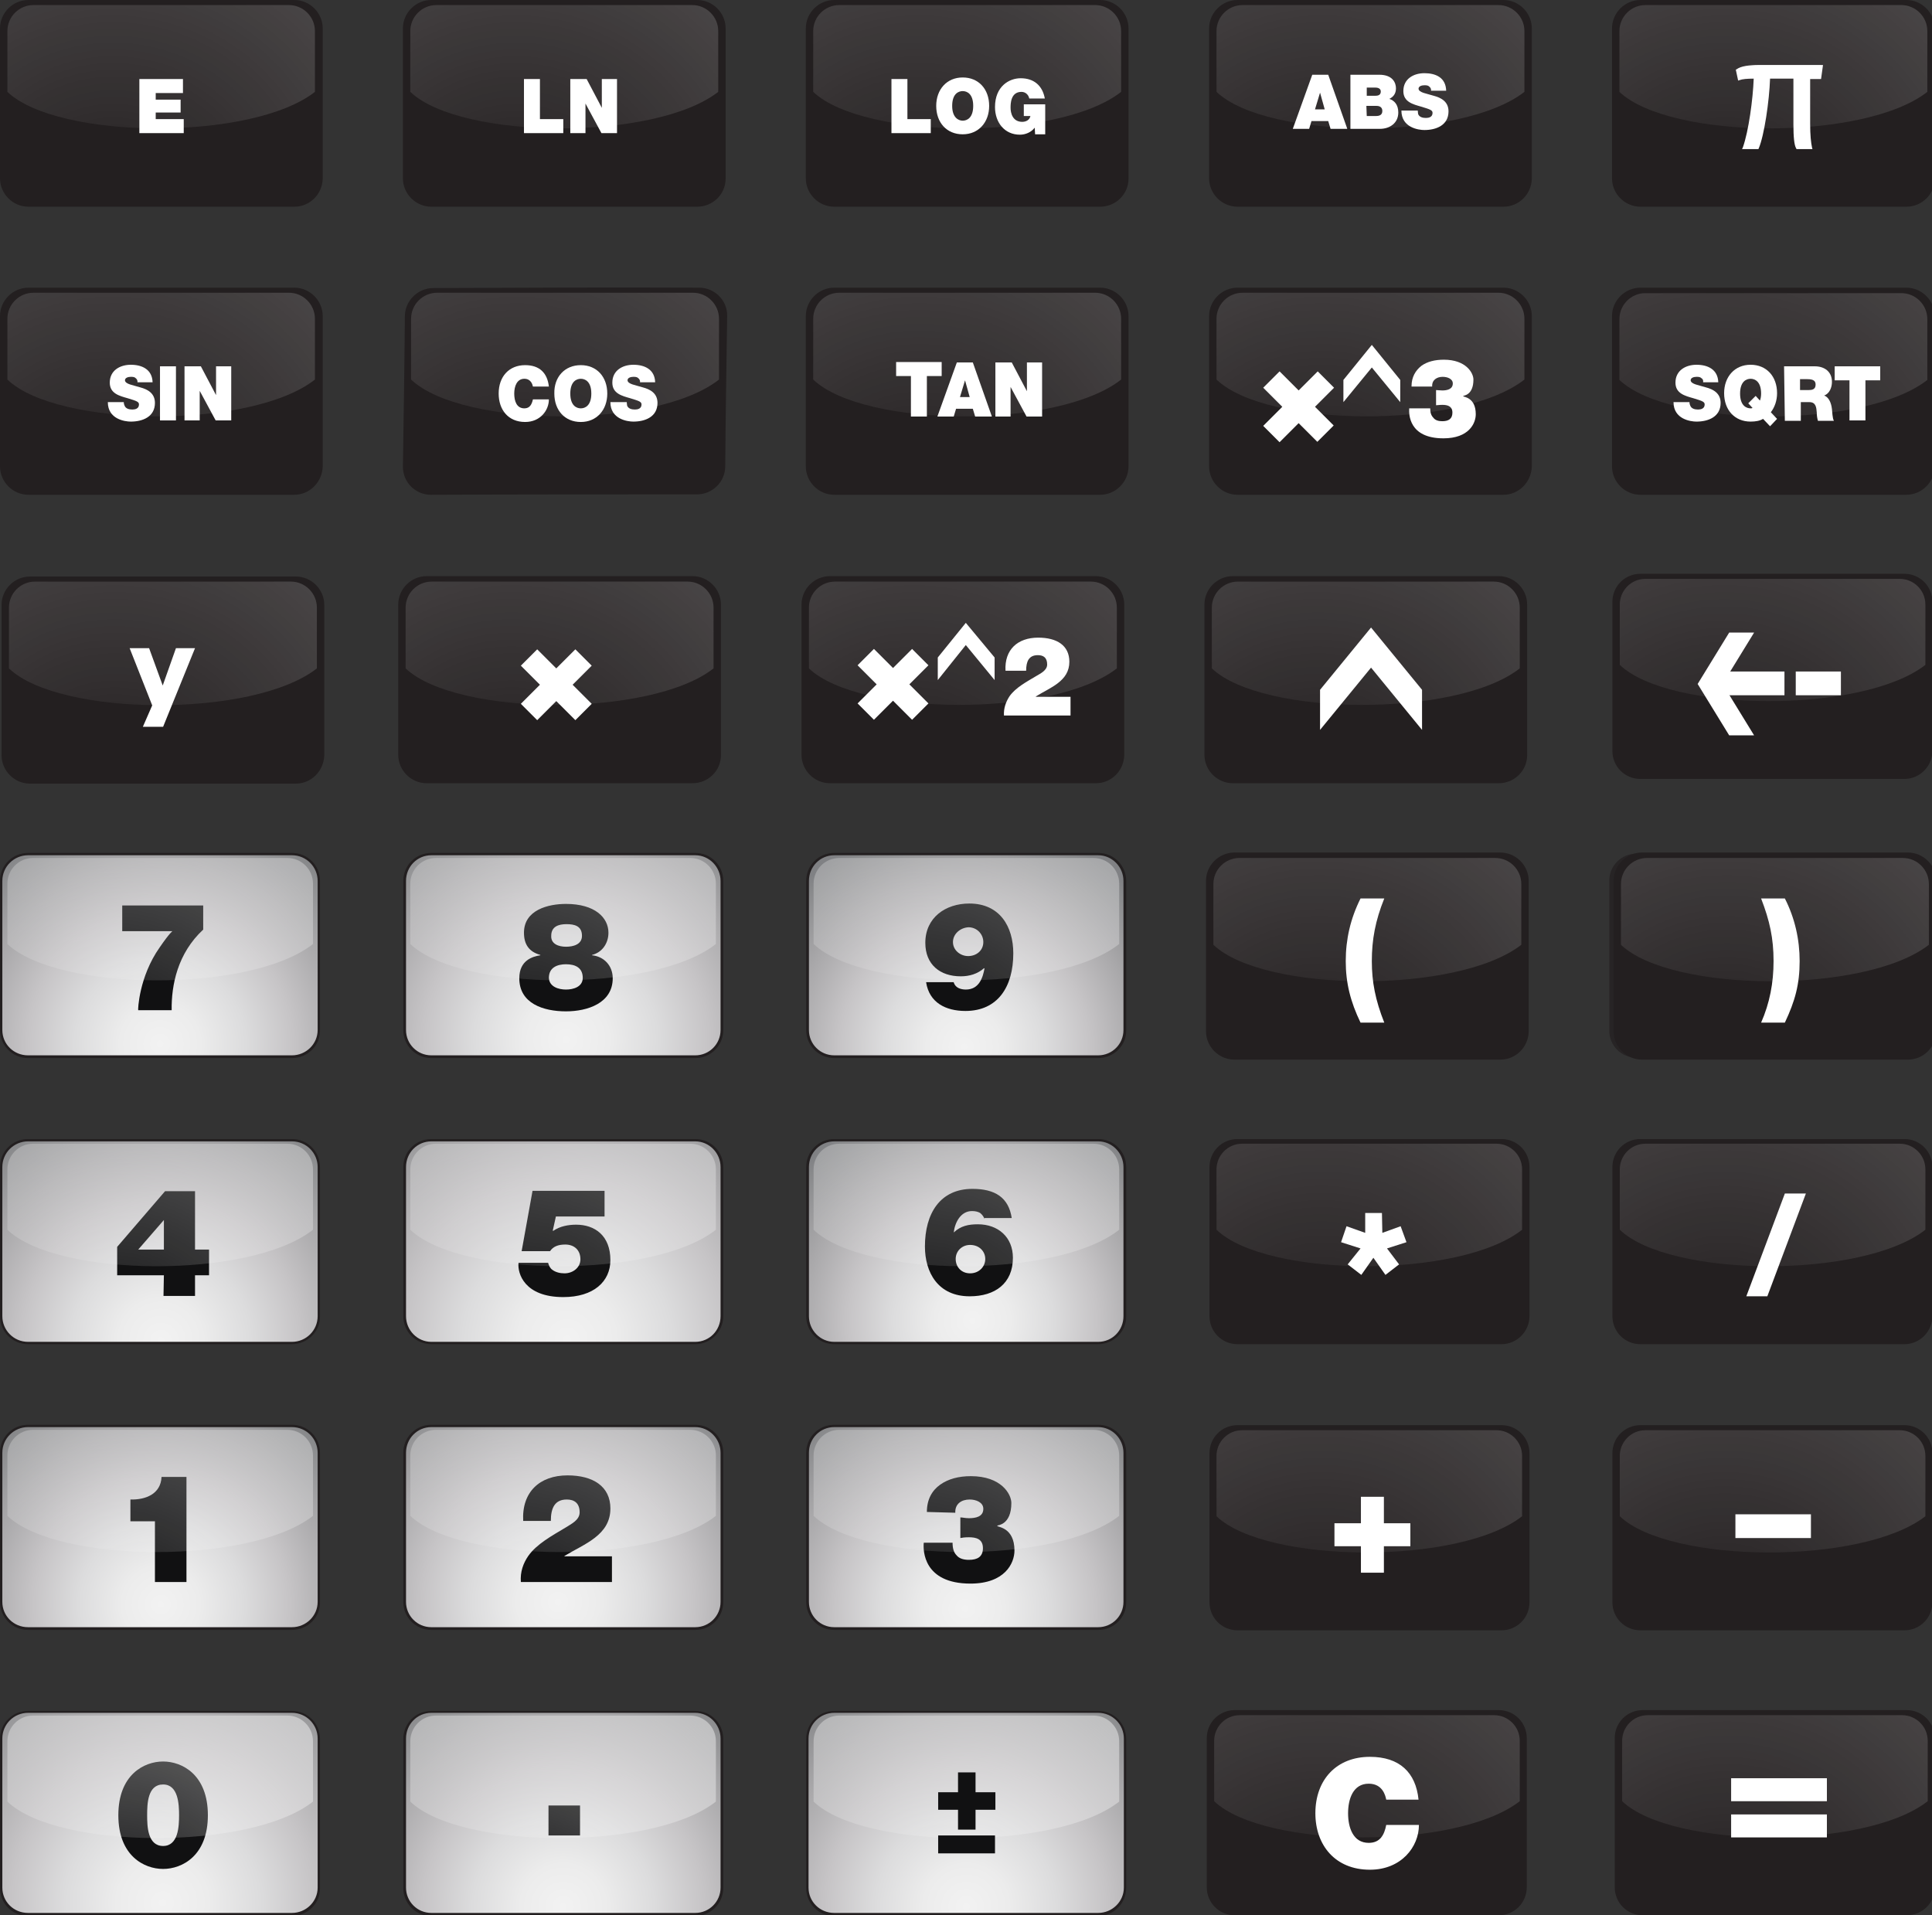 <?xml version="1.0" encoding="utf-8"?>
<!-- Generator: Adobe Illustrator 17.0.0, SVG Export Plug-In . SVG Version: 6.00 Build 0)  -->
<!DOCTYPE svg PUBLIC "-//W3C//DTD SVG 1.0//EN" "http://www.w3.org/TR/2001/REC-SVG-20010904/DTD/svg10.dtd">
<svg version="1.0" id="Layer_1" xmlns="http://www.w3.org/2000/svg" xmlns:xlink="http://www.w3.org/1999/xlink" x="0px" y="0px"
	 width="496.3px" height="492px" viewBox="0 0 496.3 492" style="enable-background:new 0 0 496.3 492;" xml:space="preserve">
<rect x="0" y="0" width="496.3" height="492" fill="#333333" stroke="none"/>
<style type="text/css">
	.st0{fill:url(#SVGID_1_);}
	.st1{fill:#231F20;}
	.st2{fill:#111112;}
	.st3{opacity:0.38;fill:url(#SVGID_2_);enable-background:new    ;}
	.st4{fill:url(#SVGID_3_);}
	.st5{opacity:0.38;fill:url(#SVGID_4_);enable-background:new    ;}
	.st6{fill:url(#SVGID_5_);}
	.st7{opacity:0.38;fill:url(#SVGID_6_);enable-background:new    ;}
	.st8{fill:url(#SVGID_7_);}
	.st9{opacity:0.52;fill:url(#SVGID_8_);enable-background:new    ;}
	.st10{fill:url(#SVGID_9_);}
	.st11{opacity:0.2;fill:url(#SVGID_10_);enable-background:new    ;}
	.st12{fill:#FFFFFF;}
	.st13{fill:url(#SVGID_11_);}
	.st14{opacity:0.2;fill:url(#SVGID_12_);enable-background:new    ;}
	.st15{fill:url(#SVGID_13_);}
	.st16{opacity:0.38;fill:url(#SVGID_14_);enable-background:new    ;}
	.st17{fill:url(#SVGID_15_);}
	.st18{opacity:0.38;fill:url(#SVGID_16_);enable-background:new    ;}
	.st19{fill:url(#SVGID_17_);}
	.st20{opacity:0.38;fill:url(#SVGID_18_);enable-background:new    ;}
	.st21{fill:url(#SVGID_19_);}
	.st22{opacity:0.52;fill:url(#SVGID_20_);enable-background:new    ;}
	.st23{fill:url(#SVGID_21_);}
	.st24{opacity:0.38;fill:url(#SVGID_22_);enable-background:new    ;}
	.st25{fill:url(#SVGID_23_);}
	.st26{opacity:0.38;fill:url(#SVGID_24_);enable-background:new    ;}
	.st27{fill:url(#SVGID_25_);}
	.st28{opacity:0.38;fill:url(#SVGID_26_);enable-background:new    ;}
	.st29{fill:url(#SVGID_27_);}
	.st30{opacity:0.52;fill:url(#SVGID_28_);enable-background:new    ;}
	.st31{fill:url(#SVGID_29_);}
	.st32{opacity:0.2;fill:url(#SVGID_30_);enable-background:new    ;}
	.st33{fill:url(#SVGID_31_);}
	.st34{opacity:0.2;fill:url(#SVGID_32_);enable-background:new    ;}
	.st35{fill:url(#SVGID_33_);}
	.st36{opacity:0.2;fill:url(#SVGID_34_);enable-background:new    ;}
	.st37{opacity:0.2;fill:url(#SVGID_35_);enable-background:new    ;}
	.st38{fill:url(#SVGID_36_);}
	.st39{opacity:0.19;fill:url(#SVGID_37_);enable-background:new    ;}
	.st40{fill:url(#SVGID_38_);}
	.st41{opacity:0.2;fill:url(#SVGID_39_);enable-background:new    ;}
	.st42{display:none;}
	.st43{display:inline;}
	.st44{fill:url(#SVGID_40_);}
	.st45{display:inline;opacity:0.23;fill:url(#SVGID_41_);enable-background:new    ;}
	.st46{fill:url(#SVGID_42_);}
	.st47{opacity:0.19;fill:url(#SVGID_43_);enable-background:new    ;}
	.st48{fill:url(#SVGID_44_);}
	.st49{opacity:0.2;fill:url(#SVGID_45_);enable-background:new    ;}
	.st50{fill:url(#SVGID_46_);}
	.st51{opacity:0.2;fill:url(#SVGID_47_);enable-background:new    ;}
	.st52{fill:url(#SVGID_48_);}
	.st53{opacity:0.2;fill:url(#SVGID_49_);enable-background:new    ;}
	.st54{fill:url(#SVGID_50_);}
	.st55{opacity:0.2;fill:url(#SVGID_51_);enable-background:new    ;}
	.st56{fill:url(#SVGID_52_);}
	.st57{opacity:0.2;fill:url(#SVGID_53_);enable-background:new    ;}
	.st58{fill:url(#SVGID_54_);}
	.st59{opacity:0.19;fill:url(#SVGID_55_);enable-background:new    ;}
	.st60{fill:url(#SVGID_56_);}
	.st61{opacity:0.19;fill:url(#SVGID_57_);enable-background:new    ;}
	.st62{fill:url(#SVGID_58_);}
	.st63{opacity:0.19;fill:url(#SVGID_59_);enable-background:new    ;}
	.st64{fill:url(#SVGID_60_);}
	.st65{opacity:0.19;fill:url(#SVGID_61_);enable-background:new    ;}
	.st66{fill:url(#SVGID_62_);}
	.st67{opacity:0.19;fill:url(#SVGID_63_);enable-background:new    ;}
	.st68{display:inline;fill:#FFFFFF;}
	.st69{fill:url(#SVGID_64_);}
	.st70{opacity:0.19;fill:url(#SVGID_65_);enable-background:new    ;}
	.st71{fill:url(#SVGID_66_);}
	.st72{opacity:0.2;fill:url(#SVGID_67_);enable-background:new    ;}
	.st73{opacity:0.74;}
	.st74{fill:url(#SVGID_68_);}
	.st75{opacity:0.2;fill:url(#SVGID_69_);enable-background:new    ;}
	.st76{fill:url(#SVGID_70_);}
	.st77{opacity:0.2;fill:url(#SVGID_71_);enable-background:new    ;}
</style>
<g>
	<g>
		<g>
			
				<radialGradient id="SVGID_1_" cx="41.127" cy="567.139" r="62.733" gradientTransform="matrix(1 0 0 1 0 -299.002)" gradientUnits="userSpaceOnUse">
				<stop  offset="0" style="stop-color:#F2F2F2"/>
				<stop  offset="0.165" style="stop-color:#ECECEC"/>
				<stop  offset="0.35" style="stop-color:#DCDCDD"/>
				<stop  offset="0.545" style="stop-color:#C6C4C6"/>
				<stop  offset="0.747" style="stop-color:#A9A8AA"/>
				<stop  offset="0.952" style="stop-color:#88898B"/>
				<stop  offset="1" style="stop-color:#808184"/>
			</radialGradient>
			<path class="st0" d="M81.9,264.6c0,3.8-3.1,6.9-6.9,6.9H7.2c-3.8,0-6.9-3.1-6.9-6.9v-38.3c0-3.8,3.1-6.9,6.9-6.9H75
				c3.8,0,6.9,3.1,6.9,6.9V264.6z"/>
			<path class="st1" d="M75,271.8H7.2c-4,0-7.2-3.2-7.2-7.2v-38.3c0-4,3.2-7.2,7.2-7.2H75c4,0,7.2,3.2,7.2,7.2v38.3
				C82.3,268.6,79,271.8,75,271.8z M7.2,219.7c-3.6,0-6.6,2.9-6.6,6.6v38.3c0,3.6,2.9,6.5,6.6,6.5H75c3.6,0,6.6-2.9,6.6-6.5v-38.3
				c0-3.6-2.9-6.6-6.6-6.6L7.2,219.7L7.2,219.7z"/>
		</g>
		<g>
			<g>
				<path class="st2" d="M52.2,238.8c-6.6,6.1-8.2,14.3-8.1,20.7h-8.6c-0.1,0,0.2-8.6,5.5-16.1c2.6-3.8,3.3-4.2,3.3-4.2H31.4v-6.6
					h20.8L52.2,238.8L52.2,238.8z"/>
			</g>
		</g>
		
			<radialGradient id="SVGID_2_" cx="28.838" cy="574.927" r="88.525" gradientTransform="matrix(1 0 0 1 0 -299.002)" gradientUnits="userSpaceOnUse">
			<stop  offset="0" style="stop-color:#FFFFFF;stop-opacity:0"/>
			<stop  offset="1" style="stop-color:#FFFFFF"/>
		</radialGradient>
		<path class="st3" d="M80.4,242.5V227c0-3.7-3-6.6-6.6-6.6H8.5c-3.7,0-6.6,3-6.6,6.6v15.5C14.7,254.7,64.3,255.2,80.4,242.5z"/>
	</g>
	<g>
		<g>
			
				<radialGradient id="SVGID_3_" cx="41.34" cy="643.329" r="65.8" gradientTransform="matrix(1 0 0 1 0 -299.002)" gradientUnits="userSpaceOnUse">
				<stop  offset="0" style="stop-color:#F2F2F2"/>
				<stop  offset="0.165" style="stop-color:#ECECEC"/>
				<stop  offset="0.35" style="stop-color:#DCDCDD"/>
				<stop  offset="0.545" style="stop-color:#C6C4C6"/>
				<stop  offset="0.747" style="stop-color:#A9A8AA"/>
				<stop  offset="0.952" style="stop-color:#88898B"/>
				<stop  offset="1" style="stop-color:#808184"/>
			</radialGradient>
			<path class="st4" d="M81.9,338.1c0,3.8-3.1,6.9-6.9,6.9H7.2c-3.8,0-6.9-3.1-6.9-6.9v-38.3c0-3.8,3.1-6.9,6.9-6.9H75
				c3.8,0,6.9,3.1,6.9,6.9V338.1z"/>
			<path class="st1" d="M75,345.3H7.2c-4,0-7.2-3.2-7.2-7.2v-38.3c0-4,3.2-7.2,7.2-7.2H75c4,0,7.2,3.2,7.2,7.2v38.3
				C82.3,342,79,345.3,75,345.3z M7.2,293.2c-3.6,0-6.6,2.9-6.6,6.6v38.3c0,3.6,2.9,6.6,6.6,6.6H75c3.6,0,6.6-2.9,6.6-6.6v-38.3
				c0-3.6-2.9-6.6-6.6-6.6H7.2z"/>
		</g>
		<g>
			<g>
				<path class="st2" d="M42.1,327.6h-12v-7.3l12.3-14.3h7.7v15h3.6v6.6h-3.6v5.3h-8.1L42.1,327.6L42.1,327.6z M35.5,321h6.6v-7.6
					L35.5,321z"/>
			</g>
		</g>
		
			<radialGradient id="SVGID_4_" cx="28.838" cy="648.366" r="88.525" gradientTransform="matrix(1 0 0 1 0 -299.002)" gradientUnits="userSpaceOnUse">
			<stop  offset="0" style="stop-color:#FFFFFF;stop-opacity:0"/>
			<stop  offset="1" style="stop-color:#FFFFFF"/>
		</radialGradient>
		<path class="st5" d="M80.4,315.9v-15.5c0-3.7-3-6.6-6.6-6.6H8.5c-3.7,0-6.6,3-6.6,6.6v15.5C14.7,328.2,64.3,328.6,80.4,315.9z"/>
	</g>
	<g>
		<g>
			
				<radialGradient id="SVGID_5_" cx="41.34" cy="711.183" r="60.608" gradientTransform="matrix(1 0 0 1 0 -299.002)" gradientUnits="userSpaceOnUse">
				<stop  offset="0" style="stop-color:#F2F2F2"/>
				<stop  offset="0.165" style="stop-color:#ECECEC"/>
				<stop  offset="0.35" style="stop-color:#DCDCDD"/>
				<stop  offset="0.545" style="stop-color:#C6C4C6"/>
				<stop  offset="0.747" style="stop-color:#A9A8AA"/>
				<stop  offset="0.952" style="stop-color:#88898B"/>
				<stop  offset="1" style="stop-color:#808184"/>
			</radialGradient>
			<path class="st6" d="M81.9,411.5c0,3.8-3.1,6.9-6.9,6.9H7.2c-3.8,0-6.9-3.1-6.9-6.9v-38.3c0-3.8,3.1-6.9,6.9-6.9H75
				c3.8,0,6.9,3.1,6.9,6.9V411.5z"/>
			<path class="st1" d="M75,418.7H7.2c-4,0-7.2-3.2-7.2-7.2v-38.3c0-4,3.2-7.2,7.2-7.2H75c4,0,7.2,3.2,7.2,7.2v38.3
				C82.3,415.5,79,418.7,75,418.7z M7.2,366.6c-3.6,0-6.6,2.9-6.6,6.6v38.3c0,3.6,2.9,6.5,6.6,6.5H75c3.6,0,6.6-2.9,6.6-6.5v-38.3
				c0-3.6-2.9-6.6-6.6-6.6H7.2z"/>
		</g>
		<g>
			<path class="st2" d="M39.8,390.8h-6.3v-5.6c3.9,0.1,7.8-1.4,8-5.8h6.4v27h-8.1V390.8z"/>
		</g>
		
			<radialGradient id="SVGID_6_" cx="28.838" cy="721.803" r="88.524" gradientTransform="matrix(1 0 0 1 0 -299.002)" gradientUnits="userSpaceOnUse">
			<stop  offset="0" style="stop-color:#FFFFFF;stop-opacity:0"/>
			<stop  offset="1" style="stop-color:#FFFFFF"/>
		</radialGradient>
		<path class="st7" d="M80.4,389.4v-15.5c0-3.7-3-6.6-6.6-6.6H8.5c-3.7,0-6.6,3-6.6,6.6v15.5C14.7,401.6,64.3,402,80.4,389.4z"/>
	</g>
	<g>
		<g>
			
				<radialGradient id="SVGID_7_" cx="41.753" cy="787.788" r="71.651" gradientTransform="matrix(1 0 0 1 0 -299.002)" gradientUnits="userSpaceOnUse">
				<stop  offset="0" style="stop-color:#F2F2F2"/>
				<stop  offset="0.165" style="stop-color:#ECECEC"/>
				<stop  offset="0.35" style="stop-color:#DCDCDD"/>
				<stop  offset="0.545" style="stop-color:#C6C4C6"/>
				<stop  offset="0.747" style="stop-color:#A9A8AA"/>
				<stop  offset="0.952" style="stop-color:#88898B"/>
				<stop  offset="1" style="stop-color:#808184"/>
			</radialGradient>
			<path class="st8" d="M81.9,484.9c0,3.8-3.1,6.9-6.9,6.9H7.2c-3.8,0-6.9-3.1-6.9-6.9v-38.3c0-3.8,3.1-6.9,6.9-6.9H75
				c3.8,0,6.9,3.1,6.9,6.9V484.9z"/>
			<path class="st1" d="M75,492.2H7.2c-4,0-7.2-3.2-7.2-7.2v-38.3c0-4,3.2-7.2,7.2-7.2H75c4,0,7.2,3.2,7.2,7.2v38.3
				C82.3,488.9,79,492.2,75,492.2z M7.2,440c-3.6,0-6.6,2.9-6.6,6.6v38.3c0,3.6,2.9,6.5,6.6,6.5H75c3.6,0,6.6-2.9,6.6-6.5v-38.3
				c0-3.6-2.9-6.6-6.6-6.6H7.2z"/>
		</g>
		<g>
			<g>
				<path class="st2" d="M41.9,452.5c4.9,0,11.5,3.4,11.5,13.8c0,10.4-6.6,13.8-11.5,13.8c-4.9,0-11.5-3.4-11.5-13.8
					C30.4,455.9,37,452.5,41.9,452.5z M41.9,474.2c3.9,0,4.1-5,4.1-7.9c0-2.8-0.2-7.9-4.1-7.9c-4,0-4.1,5-4.1,7.9
					C37.8,469.1,37.9,474.2,41.9,474.2z"/>
			</g>
		</g>
		
			<radialGradient id="SVGID_8_" cx="28.838" cy="795.243" r="88.525" gradientTransform="matrix(1 0 0 1 0 -299.002)" gradientUnits="userSpaceOnUse">
			<stop  offset="0" style="stop-color:#FFFFFF;stop-opacity:0"/>
			<stop  offset="1" style="stop-color:#FFFFFF"/>
		</radialGradient>
		<path class="st9" d="M80.4,462.8v-15.5c0-3.7-3-6.6-6.6-6.6H8.5c-3.7,0-6.6,3-6.6,6.6v15.5C14.7,475.1,64.3,475.5,80.4,462.8z"/>
	</g>
	<g>
		<g>
			
				<radialGradient id="SVGID_9_" cx="48.204" cy="279.837" r="68.726" gradientTransform="matrix(1 0 0 1 0 -299.002)" gradientUnits="userSpaceOnUse">
				<stop  offset="0" style="stop-color:#231F20"/>
				<stop  offset="1" style="stop-color:#231F20"/>
			</radialGradient>
			<path class="st10" d="M82.5,45.9c0,3.8-3.1,6.9-6.9,6.9H7.3c-3.8,0-6.9-3.1-6.9-6.9V7.3c0-3.8,3.1-6.9,6.9-6.9h68.3
				c3.8,0,6.9,3.1,6.9,6.9V45.9z"/>
			<path class="st1" d="M75.6,53.1H7.3c-4,0-7.3-3.3-7.3-7.3V7.3C0,3.3,3.3,0,7.3,0h68.3c4,0,7.3,3.3,7.3,7.3v38.6
				C82.8,49.9,79.6,53.1,75.6,53.1z M7.3,0.7c-3.6,0-6.6,3-6.6,6.6v38.6c0,3.6,3,6.6,6.6,6.6h68.3c3.6,0,6.6-3,6.6-6.6V7.3
				c0-3.6-3-6.6-6.6-6.6C75.6,0.7,7.3,0.7,7.3,0.7z"/>
		</g>
		
			<radialGradient id="SVGID_10_" cx="29.035" cy="356.244" r="89.13" gradientTransform="matrix(1 0 0 1 0 -299.002)" gradientUnits="userSpaceOnUse">
			<stop  offset="0" style="stop-color:#FFFFFF;stop-opacity:0"/>
			<stop  offset="1" style="stop-color:#FFFFFF"/>
		</radialGradient>
		<path class="st11" d="M80.9,23.6V8c0-3.7-3-6.7-6.7-6.7H8.6c-3.7,0-6.7,3-6.7,6.7v15.6C14.8,35.9,64.7,36.3,80.9,23.6z"/>
		<g>
			<g>
				<path class="st12" d="M35.8,20.3H47v3.6h-7v1.7h6.4v3.3H40v1.7h7.2v3.6H35.8V20.3z"/>
			</g>
		</g>
	</g>
	<g>
		<g>
			
				<radialGradient id="SVGID_11_" cx="151.741" cy="279.837" r="68.726" gradientTransform="matrix(1 0 0 1 0 -299.002)" gradientUnits="userSpaceOnUse">
				<stop  offset="0" style="stop-color:#231F20"/>
				<stop  offset="1" style="stop-color:#231F20"/>
			</radialGradient>
			<path class="st13" d="M186,45.9c0,3.8-3.1,6.9-6.9,6.9h-68.3c-3.8,0-6.9-3.1-6.9-6.9V7.3c0-3.8,3.1-6.9,6.9-6.9h68.3
				c3.8,0,6.9,3.1,6.9,6.9V45.9z"/>
			<path class="st1" d="M179.1,53.1h-68.3c-4,0-7.3-3.3-7.3-7.3V7.3c0-4,3.3-7.3,7.3-7.3h68.3c4,0,7.3,3.3,7.3,7.3v38.6
				C186.4,49.9,183.1,53.1,179.1,53.1z M110.8,0.7c-3.6,0-6.6,3-6.6,6.6v38.6c0,3.6,3,6.6,6.6,6.6h68.3c3.6,0,6.6-3,6.6-6.6V7.3
				c0-3.6-3-6.6-6.6-6.6C179.1,0.7,110.8,0.7,110.8,0.7z"/>
		</g>
		
			<radialGradient id="SVGID_12_" cx="132.579" cy="356.244" r="89.131" gradientTransform="matrix(1 0 0 1 0 -299.002)" gradientUnits="userSpaceOnUse">
			<stop  offset="0" style="stop-color:#FFFFFF;stop-opacity:0"/>
			<stop  offset="1" style="stop-color:#FFFFFF"/>
		</radialGradient>
		<path class="st14" d="M184.5,23.6V8c0-3.7-3-6.7-6.7-6.7h-65.7c-3.7,0-6.7,3-6.7,6.7v15.6C118.3,35.9,168.2,36.3,184.5,23.6z"/>
		<g>
			<g>
				<path class="st12" d="M134.6,20.3h4.1v10.3h6v3.6h-10.1V20.3z"/>
				<path class="st12" d="M146.5,20.3h4.2l3.9,7.4h0v-7.4h3.9v13.9h-4l-4.1-7.6h0v7.6h-3.9V20.3z"/>
			</g>
		</g>
	</g>
	<g>
		<g>
			
				<radialGradient id="SVGID_13_" cx="145.365" cy="566.063" r="67.169" gradientTransform="matrix(1 0 0 1 0 -299.002)" gradientUnits="userSpaceOnUse">
				<stop  offset="0" style="stop-color:#F2F2F2"/>
				<stop  offset="0.165" style="stop-color:#ECECEC"/>
				<stop  offset="0.35" style="stop-color:#DCDCDD"/>
				<stop  offset="0.545" style="stop-color:#C6C4C6"/>
				<stop  offset="0.747" style="stop-color:#A9A8AA"/>
				<stop  offset="0.952" style="stop-color:#88898B"/>
				<stop  offset="1" style="stop-color:#808184"/>
			</radialGradient>
			<path class="st15" d="M185.5,264.6c0,3.8-3.1,6.9-6.9,6.9h-67.8c-3.8,0-6.9-3.1-6.9-6.9v-38.3c0-3.8,3.1-6.9,6.9-6.9h67.8
				c3.8,0,6.9,3.1,6.9,6.9V264.6z"/>
			<path class="st1" d="M178.6,271.8h-67.8c-4,0-7.2-3.2-7.2-7.2v-38.3c0-4,3.2-7.2,7.2-7.2h67.8c4,0,7.2,3.2,7.2,7.2v38.3
				C185.8,268.6,182.6,271.8,178.6,271.8z M110.8,219.7c-3.6,0-6.5,2.9-6.5,6.6v38.3c0,3.6,2.9,6.5,6.5,6.5h67.8
				c3.6,0,6.5-2.9,6.5-6.5v-38.3c0-3.6-2.9-6.6-6.5-6.6L110.8,219.7L110.8,219.7z"/>
		</g>
		<g>
			<g>
				<path class="st2" d="M145.4,232.2c7.4,0,10.9,3.5,10.9,7.4c0,2.8-1.7,5.1-4.2,5.7v0.1c3,0.3,5.3,2.6,5.3,5.9
					c0,6.4-6.5,8.5-12,8.5c-5.8,0-12-2-12-8.5c0-4.6,3.4-5.6,5.4-5.9v-0.1c-2.9-0.8-4.2-2.7-4.2-5.7
					C134.6,233.7,140.9,232.2,145.4,232.2z M145.4,254.2c1.9,0,4.3-0.7,4.3-3c0-2.6-1.9-3.5-4.3-3.5c-2.2,0-4.4,0.8-4.4,3.5
					C141.1,253.5,143.5,254.2,145.4,254.2z M145.4,243.2c1.9,0,4.1-0.6,4.1-2.8c0-2.6-2-3-4-3c-2,0-3.9,0.6-3.9,3
					C141.5,242.5,143.5,243.2,145.4,243.2z"/>
			</g>
		</g>
		
			<radialGradient id="SVGID_14_" cx="132.382" cy="574.927" r="88.526" gradientTransform="matrix(1 0 0 1 0 -299.002)" gradientUnits="userSpaceOnUse">
			<stop  offset="0" style="stop-color:#FFFFFF;stop-opacity:0"/>
			<stop  offset="1" style="stop-color:#FFFFFF"/>
		</radialGradient>
		<path class="st16" d="M183.9,242.5V227c0-3.7-3-6.6-6.6-6.6H112c-3.7,0-6.6,3-6.6,6.6v15.5C118.2,254.7,167.8,255.2,183.9,242.5z"
			/>
	</g>
	<g>
		<g>
			
				<radialGradient id="SVGID_15_" cx="145.675" cy="643.118" r="76.411" gradientTransform="matrix(1 0 0 1 0 -299.002)" gradientUnits="userSpaceOnUse">
				<stop  offset="0" style="stop-color:#F2F2F2"/>
				<stop  offset="0.165" style="stop-color:#ECECEC"/>
				<stop  offset="0.35" style="stop-color:#DCDCDD"/>
				<stop  offset="0.545" style="stop-color:#C6C4C6"/>
				<stop  offset="0.747" style="stop-color:#A9A8AA"/>
				<stop  offset="0.952" style="stop-color:#88898B"/>
				<stop  offset="1" style="stop-color:#808184"/>
			</radialGradient>
			<path class="st17" d="M185.5,338.1c0,3.8-3.1,6.9-6.9,6.9h-67.8c-3.8,0-6.9-3.1-6.9-6.9v-38.3c0-3.8,3.1-6.9,6.9-6.9h67.8
				c3.8,0,6.9,3.1,6.9,6.9V338.1z"/>
			<path class="st1" d="M178.6,345.3h-67.8c-4,0-7.2-3.2-7.2-7.2v-38.3c0-4,3.2-7.2,7.2-7.2h67.8c4,0,7.2,3.2,7.2,7.2v38.3
				C185.8,342,182.6,345.3,178.6,345.3z M110.8,293.2c-3.6,0-6.5,2.9-6.5,6.6v38.3c0,3.6,2.9,6.6,6.5,6.6h67.8
				c3.6,0,6.5-2.9,6.5-6.6v-38.3c0-3.6-2.9-6.6-6.5-6.6H110.8z"/>
		</g>
		<g>
			<g>
				<path class="st2" d="M155.3,312.5h-12.5l-0.8,3.6l0.1,0.1c1.7-1.2,3.9-1.6,5.9-1.6c4.8,0,8.8,2.8,8.8,9.1
					c0,5.5-4.3,9.5-12.1,9.5c-10,0-11.8-6.1-11.5-8.8h7.6c0.2,0.7,0.5,1.4,1.1,1.8c0.8,0.6,1.9,0.9,3.1,0.9c2.2,0,4.1-1.5,4.1-3.6
					c0-2.4-1.6-3.8-3.9-3.8c-1.8,0-3.1,0.5-3.9,1.7H134l2.8-15.5h18.5L155.3,312.5L155.3,312.5z"/>
			</g>
		</g>
		
			<radialGradient id="SVGID_16_" cx="132.382" cy="648.366" r="88.526" gradientTransform="matrix(1 0 0 1 0 -299.002)" gradientUnits="userSpaceOnUse">
			<stop  offset="0" style="stop-color:#FFFFFF;stop-opacity:0"/>
			<stop  offset="1" style="stop-color:#FFFFFF"/>
		</radialGradient>
		<path class="st18" d="M183.9,315.9v-15.5c0-3.7-3-6.6-6.6-6.6H112c-3.7,0-6.6,3-6.6,6.6v15.5C118.2,328.2,167.8,328.6,183.9,315.9
			z"/>
	</g>
	<g>
		<g>
			
				<radialGradient id="SVGID_17_" cx="143.347" cy="710.548" r="64.137" gradientTransform="matrix(1 0 0 1 0 -299.002)" gradientUnits="userSpaceOnUse">
				<stop  offset="0" style="stop-color:#F2F2F2"/>
				<stop  offset="0.165" style="stop-color:#ECECEC"/>
				<stop  offset="0.35" style="stop-color:#DCDCDD"/>
				<stop  offset="0.545" style="stop-color:#C6C4C6"/>
				<stop  offset="0.747" style="stop-color:#A9A8AA"/>
				<stop  offset="0.952" style="stop-color:#88898B"/>
				<stop  offset="1" style="stop-color:#808184"/>
			</radialGradient>
			<path class="st19" d="M185.5,411.5c0,3.8-3.1,6.9-6.9,6.9h-67.8c-3.8,0-6.9-3.1-6.9-6.9v-38.3c0-3.8,3.1-6.9,6.9-6.9h67.8
				c3.8,0,6.9,3.1,6.9,6.9V411.5z"/>
			<path class="st1" d="M178.6,418.7h-67.8c-4,0-7.2-3.2-7.2-7.2v-38.3c0-4,3.2-7.2,7.2-7.2h67.8c4,0,7.2,3.2,7.2,7.2v38.3
				C185.8,415.5,182.6,418.7,178.6,418.7z M110.8,366.6c-3.6,0-6.5,2.9-6.5,6.6v38.3c0,3.6,2.9,6.5,6.5,6.5h67.8
				c3.6,0,6.5-2.9,6.5-6.5v-38.3c0-3.6-2.9-6.6-6.5-6.6H110.8z"/>
		</g>
		<g>
			<path class="st2" d="M134.4,390.7c-0.4-7.4,4.2-11.7,11.4-11.7c6.5,0,11,2.8,11,8.5c0,6.9-6.7,9.1-11.8,12.2v0v0.1h12.2v6.6
				h-23.4c-0.2-2.6,0.6-4.8,1.9-6.7c2.2-3.1,6.1-5.2,9.6-7.3c1.4-0.9,3.6-1.9,3.6-3.9c0-2.4-1.4-3.3-3.3-3.3c-3.1,0-4.1,2.2-4.1,5.5
				H134.4z"/>
		</g>
		
			<radialGradient id="SVGID_18_" cx="132.382" cy="721.803" r="88.525" gradientTransform="matrix(1 0 0 1 0 -299.002)" gradientUnits="userSpaceOnUse">
			<stop  offset="0" style="stop-color:#FFFFFF;stop-opacity:0"/>
			<stop  offset="1" style="stop-color:#FFFFFF"/>
		</radialGradient>
		<path class="st20" d="M183.9,389.4v-15.5c0-3.7-3-6.6-6.6-6.6H112c-3.7,0-6.6,3-6.6,6.6v15.5C118.2,401.6,167.8,402,183.9,389.4z"
			/>
	</g>
	<g>
		<g>
			
				<radialGradient id="SVGID_19_" cx="144.669" cy="788.806" r="66.481" gradientTransform="matrix(1 0 0 1 0 -299.002)" gradientUnits="userSpaceOnUse">
				<stop  offset="0" style="stop-color:#F2F2F2"/>
				<stop  offset="0.165" style="stop-color:#ECECEC"/>
				<stop  offset="0.35" style="stop-color:#DCDCDD"/>
				<stop  offset="0.545" style="stop-color:#C6C4C6"/>
				<stop  offset="0.747" style="stop-color:#A9A8AA"/>
				<stop  offset="0.952" style="stop-color:#88898B"/>
				<stop  offset="1" style="stop-color:#808184"/>
			</radialGradient>
			<path class="st21" d="M185.5,484.9c0,3.8-3.1,6.9-6.9,6.9h-67.8c-3.8,0-6.9-3.1-6.9-6.9v-38.3c0-3.8,3.1-6.9,6.9-6.9h67.8
				c3.8,0,6.9,3.1,6.9,6.9V484.9z"/>
			<path class="st1" d="M178.6,492.2h-67.8c-4,0-7.2-3.2-7.2-7.2v-38.3c0-4,3.2-7.2,7.2-7.2h67.8c4,0,7.2,3.2,7.2,7.2v38.3
				C185.8,488.9,182.6,492.2,178.6,492.2z M110.8,440c-3.6,0-6.5,2.9-6.5,6.6v38.3c0,3.6,2.9,6.5,6.5,6.5h67.8
				c3.6,0,6.5-2.9,6.5-6.5v-38.3c0-3.6-2.9-6.6-6.5-6.6H110.8z"/>
		</g>
		<g>
			<g>
				<path class="st2" d="M140.9,463.8h8.1v7.7h-8.1L140.9,463.8L140.9,463.8z"/>
			</g>
		</g>
		
			<radialGradient id="SVGID_20_" cx="132.382" cy="795.243" r="88.526" gradientTransform="matrix(1 0 0 1 0 -299.002)" gradientUnits="userSpaceOnUse">
			<stop  offset="0" style="stop-color:#FFFFFF;stop-opacity:0"/>
			<stop  offset="1" style="stop-color:#FFFFFF"/>
		</radialGradient>
		<path class="st22" d="M183.9,462.8v-15.5c0-3.7-3-6.6-6.6-6.6H112c-3.7,0-6.6,3-6.6,6.6v15.5C118.2,475.1,167.8,475.5,183.9,462.8
			z"/>
	</g>
	<g>
		<g>
			
				<radialGradient id="SVGID_21_" cx="247.726" cy="567.89" r="58.963" gradientTransform="matrix(1 0 0 1 0 -299.002)" gradientUnits="userSpaceOnUse">
				<stop  offset="0" style="stop-color:#F2F2F2"/>
				<stop  offset="0.165" style="stop-color:#ECECEC"/>
				<stop  offset="0.35" style="stop-color:#DCDCDD"/>
				<stop  offset="0.545" style="stop-color:#C6C4C6"/>
				<stop  offset="0.747" style="stop-color:#A9A8AA"/>
				<stop  offset="0.952" style="stop-color:#88898B"/>
				<stop  offset="1" style="stop-color:#808184"/>
			</radialGradient>
			<path class="st23" d="M289,264.6c0,3.8-3.1,6.9-6.9,6.9h-67.8c-3.8,0-6.9-3.1-6.9-6.9v-38.3c0-3.8,3.1-6.9,6.9-6.9h67.8
				c3.8,0,6.9,3.1,6.9,6.9V264.6z"/>
			<path class="st1" d="M282.1,271.8h-67.8c-4,0-7.2-3.2-7.2-7.2v-38.3c0-4,3.2-7.2,7.2-7.2h67.8c4,0,7.2,3.2,7.2,7.2v38.3
				C289.4,268.6,286.1,271.8,282.1,271.8z M214.3,219.7c-3.6,0-6.5,2.9-6.5,6.6v38.3c0,3.6,2.9,6.5,6.5,6.5h67.8
				c3.6,0,6.5-2.9,6.5-6.5v-38.3c0-3.6-2.9-6.6-6.5-6.6L214.3,219.7L214.3,219.7z"/>
		</g>
		<g>
			<g>
				<path class="st2" d="M245,252.4c0.2,0.6,0.6,1.1,1.2,1.4c0.6,0.3,1.3,0.4,1.9,0.4c3.5,0,4.4-3.2,4.8-5.4l-0.1-0.1
					c-1.7,1.5-3.8,2.1-6,2.1c-5.3,0-9.1-3-9.1-8.6c0-6.5,5.2-10.1,11.3-10.1c7.9,0,11.3,6,11.3,12.8c0,8.6-4,14.8-12.3,14.8
					c-5,0-9.3-2.1-10.1-7.4H245z M244.8,242c0,2.1,1.9,3.6,3.9,3.6c2.1,0,3.9-1.4,3.9-3.6c0-2.1-1.7-3.8-3.8-3.8
					C246.7,238.3,244.8,239.9,244.8,242z"/>
			</g>
		</g>
		
			<radialGradient id="SVGID_22_" cx="235.932" cy="574.927" r="88.527" gradientTransform="matrix(1 0 0 1 0 -299.002)" gradientUnits="userSpaceOnUse">
			<stop  offset="0" style="stop-color:#FFFFFF;stop-opacity:0"/>
			<stop  offset="1" style="stop-color:#FFFFFF"/>
		</radialGradient>
		<path class="st24" d="M287.5,242.5V227c0-3.7-3-6.6-6.6-6.6h-65.3c-3.7,0-6.6,3-6.6,6.6v15.5C221.8,254.7,271.4,255.2,287.5,242.5
			z"/>
	</g>
	<g>
		<g>
			
				<radialGradient id="SVGID_23_" cx="249.807" cy="638.249" r="58.898" gradientTransform="matrix(1 0 0 1 0 -299.002)" gradientUnits="userSpaceOnUse">
				<stop  offset="0" style="stop-color:#F2F2F2"/>
				<stop  offset="0.165" style="stop-color:#ECECEC"/>
				<stop  offset="0.35" style="stop-color:#DCDCDD"/>
				<stop  offset="0.545" style="stop-color:#C6C4C6"/>
				<stop  offset="0.747" style="stop-color:#A9A8AA"/>
				<stop  offset="0.952" style="stop-color:#88898B"/>
				<stop  offset="1" style="stop-color:#808184"/>
			</radialGradient>
			<path class="st25" d="M289,338.1c0,3.8-3.1,6.9-6.9,6.9h-67.8c-3.8,0-6.9-3.1-6.9-6.9v-38.3c0-3.8,3.1-6.9,6.9-6.9h67.8
				c3.8,0,6.9,3.1,6.9,6.9V338.1z"/>
			<path class="st1" d="M282.1,345.3h-67.8c-4,0-7.2-3.2-7.2-7.2v-38.3c0-4,3.2-7.2,7.2-7.2h67.8c4,0,7.2,3.2,7.2,7.2v38.3
				C289.4,342,286.1,345.3,282.1,345.3z M214.3,293.2c-3.6,0-6.5,2.9-6.5,6.6v38.3c0,3.6,2.9,6.6,6.5,6.6h67.8
				c3.6,0,6.5-2.9,6.5-6.6v-38.3c0-3.6-2.9-6.6-6.5-6.6H214.3z"/>
		</g>
		<g>
			<g>
				<path class="st2" d="M252.9,313.1c-0.2-0.5-0.5-1-1.1-1.5c-0.5-0.3-1.2-0.5-2.1-0.5c-2.9,0-4.4,2.9-4.7,5.5
					c1.8-1.7,3.8-2.1,6.2-2.1c5.2,0,9,3.3,9,8.6c0,6.6-4.6,9.9-11.1,9.9c-8.2,0-11.5-6.2-11.5-12.8c0-8.5,3.9-14.8,12.2-14.8
					c5.8,0,9.3,2.2,10.1,7.5H252.9z M245.5,323.4c0,2.1,1.5,3.7,3.7,3.7c2.3,0,3.9-1.7,3.9-3.7c0-1.9-1.5-3.6-3.9-3.6
					C247.1,319.8,245.5,321.4,245.5,323.4z"/>
			</g>
		</g>
		
			<radialGradient id="SVGID_24_" cx="235.932" cy="648.366" r="88.528" gradientTransform="matrix(1 0 0 1 0 -299.002)" gradientUnits="userSpaceOnUse">
			<stop  offset="0" style="stop-color:#FFFFFF;stop-opacity:0"/>
			<stop  offset="1" style="stop-color:#FFFFFF"/>
		</radialGradient>
		<path class="st26" d="M287.5,315.9v-15.5c0-3.7-3-6.6-6.6-6.6h-65.3c-3.7,0-6.6,3-6.6,6.6v15.5
			C221.8,328.2,271.4,328.6,287.5,315.9z"/>
	</g>
	<g>
		<g>
			
				<radialGradient id="SVGID_25_" cx="247.901" cy="712.241" r="61.63" gradientTransform="matrix(1 0 0 1 0 -299.002)" gradientUnits="userSpaceOnUse">
				<stop  offset="0" style="stop-color:#F2F2F2"/>
				<stop  offset="0.165" style="stop-color:#ECECEC"/>
				<stop  offset="0.35" style="stop-color:#DCDCDD"/>
				<stop  offset="0.545" style="stop-color:#C6C4C6"/>
				<stop  offset="0.747" style="stop-color:#A9A8AA"/>
				<stop  offset="0.952" style="stop-color:#88898B"/>
				<stop  offset="1" style="stop-color:#808184"/>
			</radialGradient>
			<path class="st27" d="M289,411.5c0,3.8-3.1,6.9-6.9,6.9h-67.8c-3.8,0-6.9-3.1-6.9-6.9v-38.3c0-3.8,3.1-6.9,6.9-6.9h67.8
				c3.8,0,6.9,3.1,6.9,6.9V411.5z"/>
			<path class="st1" d="M282.1,418.7h-67.8c-4,0-7.2-3.2-7.2-7.2v-38.3c0-4,3.2-7.2,7.2-7.2h67.8c4,0,7.2,3.2,7.2,7.2v38.3
				C289.4,415.5,286.1,418.7,282.1,418.7z M214.3,366.6c-3.6,0-6.5,2.9-6.5,6.6v38.3c0,3.6,2.9,6.5,6.5,6.5h67.8
				c3.6,0,6.5-2.9,6.5-6.5v-38.3c0-3.6-2.9-6.6-6.5-6.6H214.3z"/>
		</g>
		<g>
			<path class="st2" d="M238.1,388.4c0-3.2,1.3-5.5,3.4-7c2.1-1.5,4.8-2.2,7.9-2.2c7.8,0,10.4,4.6,10.4,6.9c0,5.7-3.6,5.7-3.6,5.8
				v0.1c0,0.3,4.4,0.3,4.4,6.3c0,3.3-2.5,8.5-11.3,8.5c-12.1,0-12.2-8.5-12-10.5h7.4c0,1.4,0.3,2.5,1,3.2c0.7,0.9,1.9,1.2,3.2,1.2
				c2.2,0,3.6-0.8,3.6-3c0-2.4-1.8-2.8-3.6-2.8c-1.1,0-1.7,0.1-2.2,0.2v-5.3c0.6,0,1.2,0.2,2.2,0.2c1.6,0,3.7-0.3,3.7-2.4
				c0-1.7-1.9-2.4-3.5-2.4c-2.1,0-3.8,1.1-3.7,3.4L238.1,388.4L238.1,388.4L238.1,388.4z"/>
		</g>
		
			<radialGradient id="SVGID_26_" cx="235.932" cy="721.803" r="88.526" gradientTransform="matrix(1 0 0 1 0 -299.002)" gradientUnits="userSpaceOnUse">
			<stop  offset="0" style="stop-color:#FFFFFF;stop-opacity:0"/>
			<stop  offset="1" style="stop-color:#FFFFFF"/>
		</radialGradient>
		<path class="st28" d="M287.5,389.4v-15.5c0-3.7-3-6.6-6.6-6.6h-65.3c-3.7,0-6.6,3-6.6,6.6v15.5C221.8,401.6,271.4,402,287.5,389.4
			z"/>
	</g>
	<g>
		<g>
			
				<radialGradient id="SVGID_27_" cx="248.215" cy="788.806" r="66.486" gradientTransform="matrix(1 0 0 1 0 -299.002)" gradientUnits="userSpaceOnUse">
				<stop  offset="0" style="stop-color:#F2F2F2"/>
				<stop  offset="0.165" style="stop-color:#ECECEC"/>
				<stop  offset="0.35" style="stop-color:#DCDCDD"/>
				<stop  offset="0.545" style="stop-color:#C6C4C6"/>
				<stop  offset="0.747" style="stop-color:#A9A8AA"/>
				<stop  offset="0.952" style="stop-color:#88898B"/>
				<stop  offset="1" style="stop-color:#808184"/>
			</radialGradient>
			<path class="st29" d="M289,484.9c0,3.8-3.1,6.9-6.9,6.9h-67.8c-3.8,0-6.9-3.1-6.9-6.9v-38.3c0-3.8,3.1-6.9,6.9-6.9h67.8
				c3.8,0,6.9,3.1,6.9,6.9V484.9z"/>
			<path class="st1" d="M282.1,492.2h-67.8c-4,0-7.2-3.2-7.2-7.2v-38.3c0-4,3.2-7.2,7.2-7.2h67.8c4,0,7.2,3.2,7.2,7.2v38.3
				C289.3,488.9,286.1,492.2,282.1,492.2z M214.3,440c-3.6,0-6.6,2.9-6.6,6.6v38.3c0,3.6,2.9,6.5,6.6,6.5h67.8
				c3.6,0,6.6-2.9,6.6-6.5v-38.3c0-3.6-2.9-6.6-6.6-6.6H214.3z"/>
		</g>
		
			<radialGradient id="SVGID_28_" cx="235.929" cy="795.243" r="88.521" gradientTransform="matrix(1 0 0 1 0 -299.002)" gradientUnits="userSpaceOnUse">
			<stop  offset="0" style="stop-color:#FFFFFF;stop-opacity:0"/>
			<stop  offset="1" style="stop-color:#FFFFFF"/>
		</radialGradient>
		<path class="st30" d="M287.5,462.8v-15.5c0-3.7-3-6.6-6.6-6.6h-65.3c-3.7,0-6.6,3-6.6,6.6v15.5
			C221.8,475.1,271.3,475.5,287.5,462.8z"/>
		<g>
			<g>
				<g>
					<path class="st2" d="M241,471.5h14.6v4.6H241V471.5z"/>
				</g>
			</g>
			<g>
				<g>
					<path class="st2" d="M241,460.4h5.1v-5.1h4.5v5.1h5.1v4.5h-5.1v5.1h-4.5v-5.1H241V460.4z"/>
				</g>
			</g>
		</g>
	</g>
	<g>
		<g>
			
				<radialGradient id="SVGID_29_" cx="249.339" cy="278.793" r="71.382" gradientTransform="matrix(1 0 0 1 0 -299.002)" gradientUnits="userSpaceOnUse">
				<stop  offset="0" style="stop-color:#231F20"/>
				<stop  offset="1" style="stop-color:#231F20"/>
			</radialGradient>
			<path class="st31" d="M289.6,45.9c0,3.8-3.1,6.9-6.9,6.9h-68.3c-3.8,0-6.9-3.1-6.9-6.9V7.3c0-3.8,3.1-6.9,6.9-6.9h68.3
				c3.8,0,6.9,3.1,6.9,6.9V45.9z"/>
			<path class="st1" d="M282.6,53.1h-68.3c-4,0-7.3-3.3-7.3-7.3V7.3c0-4,3.3-7.3,7.3-7.3h68.3c4,0,7.3,3.3,7.3,7.3v38.6
				C289.9,49.9,286.6,53.1,282.6,53.1z M214.4,0.7c-3.6,0-6.6,3-6.6,6.6v38.6c0,3.6,3,6.6,6.6,6.6h68.3c3.6,0,6.6-3,6.6-6.6V7.3
				c0-3.6-3-6.6-6.6-6.6C282.6,0.7,214.4,0.7,214.4,0.7z"/>
		</g>
		
			<radialGradient id="SVGID_30_" cx="236.124" cy="356.244" r="89.129" gradientTransform="matrix(1 0 0 1 0 -299.002)" gradientUnits="userSpaceOnUse">
			<stop  offset="0" style="stop-color:#FFFFFF;stop-opacity:0"/>
			<stop  offset="1" style="stop-color:#FFFFFF"/>
		</radialGradient>
		<path class="st32" d="M288,23.6V8c0-3.7-3-6.7-6.7-6.7h-65.7c-3.7,0-6.7,3-6.7,6.7v15.6C221.9,35.9,271.8,36.3,288,23.6z"/>
		<g>
			<g>
				<path class="st12" d="M229,20.3h4.1v10.3h6v3.6H229L229,20.3L229,20.3z"/>
				<path class="st12" d="M247.3,19.9c4.1,0,6.8,3,6.8,7.3c0,4.2-2.7,7.3-6.8,7.3c-4.1,0-6.8-3-6.8-7.3
					C240.5,23,243.2,19.9,247.3,19.9z M247.3,31c1.1,0,2.7-0.7,2.7-3.8s-1.6-3.8-2.7-3.8c-1.1,0-2.7,0.7-2.7,3.8S246.3,31,247.3,31z
					"/>
				<path class="st12" d="M265.8,32.8c-0.9,1.2-2.4,1.8-3.8,1.8c-4,0-6.4-3.2-6.4-7.1c0-5.3,3.6-7.4,6.6-7.4c3.4,0,5.6,1.9,6.2,5.2
					h-4c-0.2-1-1-1.7-2-1.7c-2.8,0-2.8,3.1-2.8,4.1c0,1.3,0.5,3.6,3,3.6c1,0,1.9-0.5,2.1-1.5H263v-3h5.5v7.7h-2.6L265.8,32.8z"/>
			</g>
		</g>
	</g>
	<g>
		<g>
			
				<radialGradient id="SVGID_31_" cx="351.374" cy="266.528" r="86.676" gradientTransform="matrix(1 0 0 1 0 -299.002)" gradientUnits="userSpaceOnUse">
				<stop  offset="0" style="stop-color:#231F20"/>
				<stop  offset="1" style="stop-color:#231F20"/>
			</radialGradient>
			<path class="st33" d="M393.1,45.9c0,3.8-3.1,6.9-6.9,6.9h-68.3c-3.8,0-6.9-3.1-6.9-6.9V7.3c0-3.8,3.1-6.9,6.9-6.9h68.3
				c3.8,0,6.9,3.1,6.9,6.9V45.9z"/>
			<path class="st1" d="M386.2,53.1h-68.3c-4,0-7.3-3.3-7.3-7.3V7.3c0-4,3.3-7.3,7.3-7.3h68.3c4,0,7.3,3.3,7.3,7.3v38.6
				C393.4,49.9,390.2,53.1,386.2,53.1z M317.9,0.7c-3.6,0-6.6,3-6.6,6.6v38.6c0,3.6,3,6.6,6.6,6.6h68.3c3.6,0,6.6-3,6.6-6.6V7.3
				c0-3.6-3-6.6-6.6-6.6C386.2,0.7,317.9,0.7,317.9,0.7z"/>
		</g>
		
			<radialGradient id="SVGID_32_" cx="339.668" cy="356.244" r="89.136" gradientTransform="matrix(1 0 0 1 0 -299.002)" gradientUnits="userSpaceOnUse">
			<stop  offset="0" style="stop-color:#FFFFFF;stop-opacity:0"/>
			<stop  offset="1" style="stop-color:#FFFFFF"/>
		</radialGradient>
		<path class="st34" d="M391.6,23.6V8c0-3.7-3-6.7-6.7-6.7h-65.7c-3.7,0-6.7,3-6.7,6.7v15.6C325.4,35.9,375.3,36.3,391.6,23.6z"/>
		<g>
			<g>
				<path class="st12" d="M337.1,19.2h4.1l4.9,13.9h-4.3l-0.6-2h-4.3l-0.6,2h-4.2L337.1,19.2z M340.3,28.1l-1.2-4.3h0l-1.3,4.3
					H340.3z"/>
				<path class="st12" d="M346.9,19.2h7.4c3.5,0,4.3,2.1,4.3,3.5c0,1.4-0.7,2.2-1.7,2.7c1.2,0.4,2.3,1.4,2.3,3.5
					c0,2.8-2.3,4.2-4.7,4.2h-7.6V19.2z M351.1,24.6h2.2c0.9,0,1.4-0.3,1.4-1.1c0-0.7-0.6-1-1.4-1h-2.2V24.6z M351.1,29.8h2.4
					c0.9,0,1.6-0.3,1.6-1.3c0-0.8-0.5-1.3-1.5-1.3h-2.6L351.1,29.8L351.1,29.8z"/>
				<path class="st12" d="M364.2,28.4c0,0.4,0.1,0.7,0.1,0.9c0.3,0.8,1.2,1,2,1c0.7,0,1.7-0.2,1.7-1.3c0-0.7-0.6-0.9-2.9-1.6
					c-2.1-0.6-4.6-1.2-4.6-4c0-3.2,2.7-4.6,5.4-4.6c2.9,0,5.5,1.1,5.6,4.5h-3.9c0.1-0.5-0.2-0.9-0.5-1.1c-0.3-0.3-0.8-0.3-1.2-0.3
					c-0.6,0-1.5,0.2-1.5,0.9c0.1,1,2,1.2,3.9,1.8c1.9,0.5,3.8,1.5,3.8,4c0,3.6-3.2,4.8-6.2,4.8c-1.5,0-5.9-0.6-5.9-5
					C360,28.4,364.2,28.4,364.2,28.4z"/>
			</g>
		</g>
	</g>
	<g>
		<g>
			
				<radialGradient id="SVGID_33_" cx="48.204" cy="353.778" r="68.728" gradientTransform="matrix(1 0 0 1 0 -299.002)" gradientUnits="userSpaceOnUse">
				<stop  offset="0" style="stop-color:#231F20"/>
				<stop  offset="1" style="stop-color:#231F20"/>
			</radialGradient>
			<path class="st35" d="M82.5,119.8c0,3.8-3.1,6.9-6.9,6.9H7.3c-3.8,0-6.9-3.1-6.9-6.9V81.2c0-3.8,3.1-6.9,6.9-6.9h68.3
				c3.8,0,6.9,3.1,6.9,6.9V119.8z"/>
			<path class="st1" d="M75.6,127.1H7.3c-4,0-7.3-3.3-7.3-7.3V81.2c0-4,3.3-7.3,7.3-7.3h68.3c4,0,7.3,3.3,7.3,7.3v38.6
				C82.8,123.8,79.6,127.1,75.6,127.1z M7.3,74.6c-3.6,0-6.6,3-6.6,6.6v38.6c0,3.6,3,6.6,6.6,6.6h68.3c3.6,0,6.6-3,6.6-6.6V81.2
				c0-3.6-3-6.6-6.6-6.6L7.3,74.6L7.3,74.6z"/>
		</g>
		
			<radialGradient id="SVGID_34_" cx="29.035" cy="430.192" r="89.132" gradientTransform="matrix(1 0 0 1 0 -299.002)" gradientUnits="userSpaceOnUse">
			<stop  offset="0" style="stop-color:#FFFFFF;stop-opacity:0"/>
			<stop  offset="1" style="stop-color:#FFFFFF"/>
		</radialGradient>
		<path class="st36" d="M80.9,97.5V81.9c0-3.7-3-6.7-6.7-6.7H8.6c-3.7,0-6.7,3-6.7,6.7v15.6C14.8,109.9,64.7,110.3,80.9,97.5z"/>
		<g>
			<g>
				<path class="st12" d="M31.8,103.3c0,0.4,0.1,0.7,0.2,0.9c0.3,0.8,1.2,1,2,1c0.7,0,1.7-0.2,1.7-1.3c0-0.7-0.6-0.9-2.9-1.6
					c-2.1-0.6-4.6-1.2-4.6-4c0-3.2,2.7-4.6,5.4-4.6c2.9,0,5.5,1.2,5.6,4.5h-3.9c0.1-0.5-0.2-0.9-0.5-1.1c-0.3-0.3-0.8-0.3-1.2-0.3
					c-0.6,0-1.5,0.2-1.5,0.9c0.1,1,2,1.2,3.9,1.8c1.9,0.5,3.8,1.5,3.8,4c0,3.6-3.2,4.8-6.2,4.8c-1.5,0-5.9-0.6-5.9-5
					C27.7,103.3,31.8,103.3,31.8,103.3z"/>
				<path class="st12" d="M41.1,94.1h4.1V108h-4.1V94.1z"/>
				<path class="st12" d="M47.4,94.1h4.2l3.9,7.4h0v-7.4h3.9V108h-4l-4.1-7.6h0v7.6h-3.9L47.4,94.1L47.4,94.1z"/>
			</g>
		</g>
	</g>
	<g>
		<path class="st1" d="M179.6,73.9c-22.8-0.1-45.5,0-68.3,0.1c-4,0-7.3,3.3-7.3,7.3c-0.1,12.9-0.3,25.7-0.5,38.6
			c0,4,3.2,7.2,7.2,7.2c22.8-0.1,45.5-0.1,68.3-0.1c4,0,7.3-3.2,7.3-7.2c0.1-12.9,0.3-25.7,0.5-38.6
			C186.9,77.2,183.6,73.9,179.6,73.9z"/>
		
			<radialGradient id="SVGID_35_" cx="132.805" cy="430.192" r="89.128" gradientTransform="matrix(1 0 0 1 0 -299.002)" gradientUnits="userSpaceOnUse">
			<stop  offset="0" style="stop-color:#FFFFFF;stop-opacity:0"/>
			<stop  offset="1" style="stop-color:#FFFFFF"/>
		</radialGradient>
		<path class="st37" d="M184.7,97.5V81.9c0-3.7-3-6.7-6.7-6.7h-65.7c-3.7,0-6.7,3-6.7,6.7v15.6C118.6,109.9,168.5,110.3,184.7,97.5z
			"/>
		<g>
			<g>
				<path class="st12" d="M136.9,99.3c-0.1-0.5-0.5-2-2.2-2c-1.9,0-2.6,1.9-2.6,3.8c0,1.9,0.6,3.8,2.6,3.8c1.4,0,1.9-1,2.2-2.3h4.1
					c0,2.8-2.2,5.8-6.1,5.8c-4.4,0-6.8-3.2-6.8-7.3c0-4.4,2.7-7.3,6.8-7.3c3.7,0,5.7,2,6.1,5.5H136.9z"/>
				<path class="st12" d="M149.2,93.8c4.1,0,6.8,3,6.8,7.3c0,4.2-2.7,7.3-6.8,7.3c-4.1,0-6.8-3-6.8-7.3
					C142.3,96.8,145.1,93.8,149.2,93.8z M149.2,104.9c1.1,0,2.7-0.7,2.7-3.8c0-3.1-1.6-3.8-2.7-3.8c-1.1,0-2.7,0.7-2.7,3.8
					C146.5,104.2,148.1,104.9,149.2,104.9z"/>
				<path class="st12" d="M161,103.3c0,0.4,0.1,0.7,0.1,0.9c0.3,0.8,1.2,1,2,1c0.7,0,1.7-0.2,1.7-1.3c0-0.7-0.6-0.9-2.9-1.6
					c-2.1-0.6-4.6-1.2-4.6-4c0-3.2,2.7-4.6,5.4-4.6c2.9,0,5.5,1.2,5.6,4.5h-3.9c0.1-0.5-0.2-0.9-0.5-1.1c-0.3-0.3-0.8-0.3-1.2-0.3
					c-0.6,0-1.5,0.2-1.5,0.9c0.1,1,2,1.2,3.9,1.8c1.9,0.5,3.8,1.5,3.8,4c0,3.6-3.2,4.8-6.2,4.8c-1.5,0-5.9-0.6-5.9-5
					C156.9,103.3,161,103.3,161,103.3z"/>
			</g>
		</g>
	</g>
	<g>
		<g>
			
				<radialGradient id="SVGID_36_" cx="453.981" cy="362.38" r="68.782" gradientTransform="matrix(1 0 0 1 0 -299.002)" gradientUnits="userSpaceOnUse">
				<stop  offset="0" style="stop-color:#231F20"/>
				<stop  offset="1" style="stop-color:#231F20"/>
			</radialGradient>
			<path class="st38" d="M496.7,119.8c0,3.8-3.1,6.9-6.9,6.9h-68.3c-3.8,0-6.9-3.1-6.9-6.9V81.2c0-3.8,3.1-6.9,6.9-6.9h68.3
				c3.8,0,6.9,3.1,6.9,6.9V119.8z"/>
			<path class="st1" d="M489.7,127.1h-68.3c-4,0-7.3-3.3-7.3-7.3V81.2c0-4,3.3-7.3,7.3-7.3h68.3c4,0,7.3,3.3,7.3,7.3v38.6
				C497,123.8,493.7,127.1,489.7,127.1z M421.4,74.6c-3.6,0-6.6,3-6.6,6.6v38.6c0,3.6,3,6.6,6.6,6.6h68.3c3.6,0,6.6-3,6.6-6.6V81.2
				c0-3.6-3-6.6-6.6-6.6L421.4,74.6L421.4,74.6z"/>
		</g>
		
			<radialGradient id="SVGID_37_" cx="443.218" cy="430.231" r="89.132" gradientTransform="matrix(1 0 0 1 0 -299.002)" gradientUnits="userSpaceOnUse">
			<stop  offset="0" style="stop-color:#FFFFFF;stop-opacity:0"/>
			<stop  offset="1" style="stop-color:#FFFFFF"/>
		</radialGradient>
		<path class="st39" d="M495.1,97.6V82c0-3.7-3-6.7-6.7-6.7h-65.7c-3.7,0-6.7,3-6.7,6.7v15.6C429,109.9,478.9,110.3,495.1,97.6z"/>
		<g>
			<g>
				<path class="st12" d="M434,103.3c0,0.4,0.1,0.7,0.2,0.9c0.3,0.8,1.2,1,2,1c0.7,0,1.7-0.2,1.7-1.3c0-0.7-0.6-0.9-2.9-1.6
					c-2.1-0.6-4.6-1.2-4.6-4c0-3.2,2.7-4.6,5.4-4.6c2.9,0,5.5,1.2,5.6,4.5h-3.9c0.1-0.5-0.1-0.9-0.5-1.1c-0.3-0.3-0.8-0.3-1.2-0.3
					c-0.6,0-1.5,0.2-1.5,0.9c0.1,1,2,1.2,3.9,1.8c1.9,0.5,3.8,1.5,3.8,4c0,3.6-3.2,4.8-6.2,4.8c-1.5,0-5.9-0.6-5.9-5
					C429.9,103.3,434,103.3,434,103.3z"/>
				<path class="st12" d="M454.7,109.5l-1.8-1.9c-0.8,0.5-1.9,0.7-3.2,0.7c-4.1,0-6.8-3-6.8-7.3c0-4.2,2.7-7.3,6.8-7.3
					s6.8,3,6.8,7.3c0,1.9-0.6,3.6-1.6,4.9l1.6,1.7L454.7,109.5z M451,101.7l1.1,1.2c0.2-0.5,0.3-1.1,0.3-1.8c0-3.1-1.6-3.8-2.7-3.8
					c-1.1,0-2.7,0.7-2.7,3.8c0,3.1,1.6,3.8,2.7,3.8c0.2,0,0.3,0,0.5-0.1l-1.1-1.2L451,101.7z"/>
				<path class="st12" d="M458.3,94.1h7.9c2.4,0,4.4,1.3,4.4,4c0,1.4-0.6,3-2,3.5c1.1,0.4,1.8,1.7,2,3.5c0.1,0.7,0.1,2.3,0.5,3h-4.1
					c-0.2-0.7-0.3-1.4-0.3-2.1c-0.1-1.3-0.2-2.7-1.9-2.7h-2.2v4.8h-4.1L458.3,94.1L458.3,94.1z M462.4,100.2h2.2
					c0.8,0,1.8-0.1,1.8-1.4c0-0.9-0.5-1.4-2.1-1.4h-1.9L462.4,100.2L462.4,100.2z"/>
				<path class="st12" d="M475.1,97.7h-3.8v-3.6H483v3.6h-3.8V108h-4.1L475.1,97.7L475.1,97.7z"/>
			</g>
		</g>
	</g>
	<g>
		<g>
			
				<radialGradient id="SVGID_38_" cx="249.339" cy="352.734" r="71.384" gradientTransform="matrix(1 0 0 1 0 -299.002)" gradientUnits="userSpaceOnUse">
				<stop  offset="0" style="stop-color:#231F20"/>
				<stop  offset="1" style="stop-color:#231F20"/>
			</radialGradient>
			<path class="st40" d="M289.6,119.8c0,3.8-3.1,6.9-6.9,6.9h-68.3c-3.8,0-6.9-3.1-6.9-6.9V81.2c0-3.8,3.1-6.9,6.9-6.9h68.3
				c3.8,0,6.9,3.1,6.9,6.9V119.8z"/>
			<path class="st1" d="M282.6,127.1h-68.3c-4,0-7.3-3.3-7.3-7.3V81.2c0-4,3.3-7.3,7.3-7.3h68.3c4,0,7.3,3.3,7.3,7.3v38.6
				C289.9,123.8,286.6,127.1,282.6,127.1z M214.4,74.6c-3.6,0-6.6,3-6.6,6.6v38.6c0,3.6,3,6.6,6.6,6.6h68.3c3.6,0,6.6-3,6.6-6.6
				V81.2c0-3.6-3-6.6-6.6-6.6L214.4,74.6L214.4,74.6z"/>
		</g>
		
			<radialGradient id="SVGID_39_" cx="236.124" cy="430.192" r="89.13" gradientTransform="matrix(1 0 0 1 0 -299.002)" gradientUnits="userSpaceOnUse">
			<stop  offset="0" style="stop-color:#FFFFFF;stop-opacity:0"/>
			<stop  offset="1" style="stop-color:#FFFFFF"/>
		</radialGradient>
		<path class="st41" d="M288,97.5V81.9c0-3.7-3-6.7-6.7-6.7h-65.7c-3.7,0-6.7,3-6.7,6.7v15.6C221.9,109.9,271.8,110.3,288,97.5z"/>
		<g>
			<g>
				<path class="st12" d="M234,96.6h-3.8v-3.6h11.7v3.6h-3.8V107H234L234,96.6L234,96.6z"/>
				<path class="st12" d="M245.8,93.1h4.1l4.9,13.9h-4.3l-0.6-2h-4.3l-0.6,2h-4.2L245.8,93.1z M249.1,102l-1.2-4.3h0l-1.3,4.3H249.1
					z"/>
				<path class="st12" d="M255.7,93.1h4.2l3.9,7.4h0v-7.4h3.9V107h-4l-4.1-7.6h0v7.6h-3.9L255.7,93.1L255.7,93.1z"/>
			</g>
		</g>
	</g>
	<g class="st42">
		<g class="st43">
			
				<radialGradient id="SVGID_40_" cx="651.194" cy="383.288" r="153.015" gradientTransform="matrix(1 0 0 1 0 -299.002)" gradientUnits="userSpaceOnUse">
				<stop  offset="0" style="stop-color:#231F20"/>
				<stop  offset="1" style="stop-color:#231F20"/>
			</radialGradient>
			<path class="st44" d="M736.2,38.6H679h-20.9h-93.2c-3.8,0-6.9,3.1-6.9,6.9v38.3c0,3.8,3.1,6.9,6.9,6.9h93.2H679h57.2
				c3.8,0,6.9-3.1,6.9-6.9V45.5C743,41.7,740,38.6,736.2,38.6z"/>
			<path class="st1" d="M736.2,91H564.8c-4,0-7.2-3.2-7.2-7.2V45.5c0-4,3.2-7.2,7.2-7.2h171.4c4,0,7.2,3.2,7.2,7.2v38.3
				C743.4,87.8,740.1,91,736.2,91z M564.8,38.9c-3.6,0-6.6,2.9-6.6,6.5v38.3c0,3.6,2.9,6.5,6.6,6.5h171.4c3.6,0,6.5-2.9,6.5-6.5
				V45.5c0-3.6-2.9-6.5-6.5-6.5H564.8z"/>
		</g>
		
			<linearGradient id="SVGID_41_" gradientUnits="userSpaceOnUse" x1="650.378" y1="386.482" x2="650.378" y2="321.288" gradientTransform="matrix(1 0 0 1 0 -299.002)">
			<stop  offset="0" style="stop-color:#FFFFFF;stop-opacity:0"/>
			<stop  offset="1" style="stop-color:#FFFFFF"/>
		</linearGradient>
		<path class="st45" d="M741.5,61.7V46.2c0-3.7-3-6.6-6.6-6.6h-169c-3.7,0-6.6,3-6.6,6.6v15.5C572.1,73.9,725.4,74.3,741.5,61.7z"/>
		<g class="st43">
			<path class="st12" d="M663.4,63.6h-24.6v-5.9h24.6V63.6z M663.4,72.9h-24.6V67h24.6V72.9z"/>
		</g>
	</g>
	<g>
		<g>
			
				<radialGradient id="SVGID_42_" cx="355.013" cy="708.128" r="79.421" gradientTransform="matrix(1 0 0 1 0 -299.002)" gradientUnits="userSpaceOnUse">
				<stop  offset="0" style="stop-color:#231F20"/>
				<stop  offset="1" style="stop-color:#231F20"/>
			</radialGradient>
			<path class="st46" d="M392.6,411.6c0,3.8-3.1,6.9-6.9,6.9h-67.8c-3.8,0-6.9-3.1-6.9-6.9v-38.3c0-3.8,3.1-6.9,6.9-6.9h67.8
				c3.8,0,6.9,3.1,6.9,6.9L392.6,411.6L392.6,411.6z"/>
			<path class="st1" d="M385.7,418.8h-67.8c-4,0-7.2-3.2-7.2-7.2v-38.3c0-4,3.2-7.2,7.2-7.2h67.8c4,0,7.2,3.2,7.2,7.2v38.3
				C392.9,415.6,389.7,418.8,385.7,418.8z M317.9,366.7c-3.6,0-6.5,2.9-6.5,6.5v38.3c0,3.6,2.9,6.6,6.5,6.6h67.8
				c3.6,0,6.6-2.9,6.6-6.6v-38.3c0-3.6-2.9-6.5-6.6-6.5H317.9z"/>
		</g>
		
			<radialGradient id="SVGID_43_" cx="339.476" cy="721.89" r="88.524" gradientTransform="matrix(1 0 0 1 0 -299.002)" gradientUnits="userSpaceOnUse">
			<stop  offset="0" style="stop-color:#FFFFFF;stop-opacity:0"/>
			<stop  offset="1" style="stop-color:#FFFFFF"/>
		</radialGradient>
		<path class="st47" d="M391,389.5V374c0-3.7-3-6.6-6.6-6.6h-65.3c-3.7,0-6.6,3-6.6,6.6v15.5C325.3,401.7,374.9,402.1,391,389.5z"/>
		<g>
			<path class="st12" d="M342.8,391.3h6.8v-6.8h5.9v6.8h6.8v5.9h-6.8v6.8h-5.9v-6.8h-6.8V391.3z"/>
		</g>
	</g>
	<g>
		<g>
			
				<radialGradient id="SVGID_44_" cx="144.32" cy="421.436" r="78.29" gradientTransform="matrix(1 0 0 1 0 -299.002)" gradientUnits="userSpaceOnUse">
				<stop  offset="0" style="stop-color:#231F20"/>
				<stop  offset="1" style="stop-color:#231F20"/>
			</radialGradient>
			<path class="st48" d="M184.9,194c0,3.8-3.1,6.9-6.9,6.9h-68.3c-3.8,0-6.9-3.1-6.9-6.9v-38.6c0-3.8,3.1-6.9,6.9-6.9h68.3
				c3.8,0,6.9,3.1,6.9,6.9V194z"/>
			<path class="st1" d="M177.9,201.2h-68.3c-4,0-7.3-3.3-7.3-7.3v-38.6c0-4,3.3-7.3,7.3-7.3h68.3c4,0,7.3,3.3,7.3,7.3V194
				C185.2,198,181.9,201.2,177.9,201.2z M109.6,148.8c-3.6,0-6.6,3-6.6,6.6V194c0,3.6,3,6.6,6.6,6.6h68.3c3.6,0,6.6-3,6.6-6.6v-38.6
				c0-3.6-3-6.6-6.6-6.6H109.6z"/>
		</g>
		
			<radialGradient id="SVGID_45_" cx="131.418" cy="504.366" r="89.134" gradientTransform="matrix(1 0 0 1 0 -299.002)" gradientUnits="userSpaceOnUse">
			<stop  offset="0" style="stop-color:#FFFFFF;stop-opacity:0"/>
			<stop  offset="1" style="stop-color:#FFFFFF"/>
		</radialGradient>
		<path class="st49" d="M183.3,171.7v-15.6c0-3.7-3-6.7-6.7-6.7h-65.7c-3.7,0-6.7,3-6.7,6.7v15.6C117.2,184,167.1,184.4,183.3,171.7
			z"/>
		<g>
			<path class="st12" d="M138,166.8l4.9,4.9l4.9-4.9l4.2,4.2l-4.9,4.9l4.9,4.9l-4.2,4.2l-4.9-4.9L138,185l-4.2-4.2l4.9-4.9l-4.9-4.9
				L138,166.8z"/>
		</g>
	</g>
	<g>
		<g>
			
				<radialGradient id="SVGID_46_" cx="42.362" cy="421.46" r="78.29" gradientTransform="matrix(1 0 0 1 0 -299.002)" gradientUnits="userSpaceOnUse">
				<stop  offset="0" style="stop-color:#231F20"/>
				<stop  offset="1" style="stop-color:#231F20"/>
			</radialGradient>
			<path class="st50" d="M82.9,194c0,3.8-3.1,6.9-6.9,6.9H7.7c-3.8,0-6.9-3.1-6.9-6.9v-38.6c0-3.8,3.1-6.9,6.9-6.9H76
				c3.8,0,6.9,3.1,6.9,6.9C82.9,155.4,82.9,194,82.9,194z"/>
			<path class="st1" d="M76,201.3H7.7c-4,0-7.3-3.3-7.3-7.3v-38.6c0-4,3.3-7.3,7.3-7.3H76c4,0,7.3,3.3,7.3,7.3V194
				C83.2,198,80,201.3,76,201.3z M7.7,148.8c-3.6,0-6.6,3-6.6,6.6V194c0,3.6,3,6.6,6.6,6.6H76c3.6,0,6.6-3,6.6-6.6v-38.6
				c0-3.6-3-6.6-6.6-6.6H7.7z"/>
		</g>
		
			<radialGradient id="SVGID_47_" cx="29.46" cy="504.39" r="89.134" gradientTransform="matrix(1 0 0 1 0 -299.002)" gradientUnits="userSpaceOnUse">
			<stop  offset="0" style="stop-color:#FFFFFF;stop-opacity:0"/>
			<stop  offset="1" style="stop-color:#FFFFFF"/>
		</radialGradient>
		<path class="st51" d="M81.4,171.7v-15.6c0-3.7-3-6.7-6.7-6.7H9c-3.7,0-6.7,3-6.7,6.7v15.6C15.2,184.1,65.1,184.5,81.4,171.7z"/>
		<path class="st12" d="M41.8,176.1l3.4-9.6h4.9l-8.2,20.2h-5.2l2.4-5.5l-5.8-14.7h5L41.8,176.1z"/>
	</g>
	<g>
		<g>
			
				<radialGradient id="SVGID_48_" cx="352.507" cy="426.134" r="76.747" gradientTransform="matrix(1 0 0 1 0 -299.002)" gradientUnits="userSpaceOnUse">
				<stop  offset="0" style="stop-color:#231F20"/>
				<stop  offset="1" style="stop-color:#231F20"/>
			</radialGradient>
			<path class="st52" d="M392,194c0,3.8-3.1,6.9-6.9,6.9h-68.3c-3.8,0-6.9-3.1-6.9-6.9v-38.6c0-3.8,3.1-6.9,6.9-6.9H385
				c3.8,0,6.9,3.1,6.9,6.9V194z"/>
			<path class="st1" d="M385,201.2h-68.3c-4,0-7.3-3.3-7.3-7.3v-38.6c0-4,3.3-7.3,7.3-7.3H385c4,0,7.3,3.3,7.3,7.3V194
				C392.3,198,389,201.2,385,201.2z M316.7,148.8c-3.6,0-6.6,3-6.6,6.6V194c0,3.6,3,6.6,6.6,6.6H385c3.6,0,6.6-3,6.6-6.6v-38.6
				c0-3.6-3-6.6-6.6-6.6H316.7z"/>
		</g>
		
			<radialGradient id="SVGID_49_" cx="338.509" cy="504.366" r="89.13" gradientTransform="matrix(1 0 0 1 0 -299.002)" gradientUnits="userSpaceOnUse">
			<stop  offset="0" style="stop-color:#FFFFFF;stop-opacity:0"/>
			<stop  offset="1" style="stop-color:#FFFFFF"/>
		</radialGradient>
		<path class="st53" d="M390.4,171.7v-15.6c0-3.7-3-6.7-6.7-6.7H318c-3.7,0-6.7,3-6.7,6.7v15.6C324.3,184,374.2,184.4,390.4,171.7z"
			/>
		<polygon class="st12" points="365.3,187.5 352.2,171.5 339.1,187.5 339.1,177.2 352.2,161.2 365.3,177.2 		"/>
	</g>
	<g>
		<g>
			
				<radialGradient id="SVGID_50_" cx="247.863" cy="421.436" r="78.291" gradientTransform="matrix(1 0 0 1 0 -299.002)" gradientUnits="userSpaceOnUse">
				<stop  offset="0" style="stop-color:#231F20"/>
				<stop  offset="1" style="stop-color:#231F20"/>
			</radialGradient>
			<path class="st54" d="M288.4,194c0,3.8-3.1,6.9-6.9,6.9h-68.3c-3.8,0-6.9-3.1-6.9-6.9v-38.6c0-3.8,3.1-6.9,6.9-6.9h68.3
				c3.8,0,6.9,3.1,6.9,6.9V194z"/>
			<path class="st1" d="M281.5,201.2h-68.3c-4,0-7.3-3.3-7.3-7.3v-38.6c0-4,3.3-7.3,7.3-7.3h68.3c4,0,7.3,3.3,7.3,7.3V194
				C288.7,198,285.5,201.2,281.5,201.2z M213.2,148.8c-3.6,0-6.6,3-6.6,6.6V194c0,3.6,3,6.6,6.6,6.6h68.3c3.6,0,6.6-3,6.6-6.6v-38.6
				c0-3.6-3-6.6-6.6-6.6H213.2z"/>
		</g>
		
			<radialGradient id="SVGID_51_" cx="234.963" cy="504.366" r="89.132" gradientTransform="matrix(1 0 0 1 0 -299.002)" gradientUnits="userSpaceOnUse">
			<stop  offset="0" style="stop-color:#FFFFFF;stop-opacity:0"/>
			<stop  offset="1" style="stop-color:#FFFFFF"/>
		</radialGradient>
		<path class="st55" d="M286.9,171.7v-15.6c0-3.7-3-6.7-6.7-6.7h-65.7c-3.7,0-6.7,3-6.7,6.7v15.6C220.7,184,270.6,184.4,286.9,171.7
			z"/>
		<polygon class="st12" points="255.5,174.7 248.1,165.7 240.9,174.7 240.9,168.9 248.1,160 255.5,168.9 		"/>
		<g>
			<g>
				<path class="st12" d="M224.5,166.7l4.9,4.9l4.9-4.9l4.2,4.2l-4.9,4.9l4.9,4.9l-4.2,4.2l-4.9-4.9l-4.9,4.9l-4.2-4.2l4.9-4.9
					l-4.9-4.9L224.5,166.7z"/>
			</g>
		</g>
		<g>
			<path class="st12" d="M258.3,172.3c-0.3-5.4,3.1-8.5,8.4-8.5c4.8,0,8,2,8,6.2c0,5-4.9,6.6-8.6,8.9v0v0.1h8.9v4.8h-17.1
				c-0.1-1.9,0.5-3.5,1.4-4.9c1.6-2.3,4.5-3.8,7-5.3c1-0.6,2.7-1.4,2.7-2.9c0-1.8-1-2.4-2.4-2.4c-2.3,0-3,1.6-3,4L258.3,172.3
				L258.3,172.3z"/>
		</g>
	</g>
	<g>
		<g>
			
				<radialGradient id="SVGID_52_" cx="351.374" cy="340.469" r="86.678" gradientTransform="matrix(1 0 0 1 0 -299.002)" gradientUnits="userSpaceOnUse">
				<stop  offset="0" style="stop-color:#231F20"/>
				<stop  offset="1" style="stop-color:#231F20"/>
			</radialGradient>
			<path class="st56" d="M393.1,119.8c0,3.8-3.1,6.9-6.9,6.9h-68.3c-3.8,0-6.9-3.1-6.9-6.9V81.2c0-3.8,3.1-6.9,6.9-6.9h68.3
				c3.8,0,6.9,3.1,6.9,6.9V119.8z"/>
			<path class="st1" d="M386.2,127.1h-68.3c-4,0-7.3-3.3-7.3-7.3V81.2c0-4,3.3-7.3,7.3-7.3h68.3c4,0,7.3,3.3,7.3,7.3v38.6
				C393.4,123.8,390.2,127.1,386.2,127.1z M317.9,74.6c-3.6,0-6.6,3-6.6,6.6v38.6c0,3.6,3,6.6,6.6,6.6h68.3c3.6,0,6.6-3,6.6-6.6
				V81.2c0-3.6-3-6.6-6.6-6.6L317.9,74.6L317.9,74.6z"/>
		</g>
		
			<radialGradient id="SVGID_53_" cx="339.668" cy="430.192" r="89.137" gradientTransform="matrix(1 0 0 1 0 -299.002)" gradientUnits="userSpaceOnUse">
			<stop  offset="0" style="stop-color:#FFFFFF;stop-opacity:0"/>
			<stop  offset="1" style="stop-color:#FFFFFF"/>
		</radialGradient>
		<path class="st57" d="M391.6,97.5V81.9c0-3.7-3-6.7-6.7-6.7h-65.7c-3.7,0-6.7,3-6.7,6.7v15.6C325.4,109.9,375.3,110.3,391.6,97.5z
			"/>
		<g>
			<polygon class="st12" points="359.7,103.3 352.4,94.4 345.1,103.3 345.1,97.6 352.4,88.6 359.7,97.6 			"/>
			<g>
				<g>
					<path class="st12" d="M328.7,95.4l4.9,4.9l4.9-4.9l4.2,4.2l-4.9,4.9l4.8,4.8l-4.2,4.2l-4.8-4.8l-4.9,4.9l-4.2-4.2l4.9-4.9
						l-4.9-4.9L328.7,95.4z"/>
				</g>
			</g>
			<g>
				<path class="st12" d="M362.6,99.2c0-2.3,1-4,2.5-5.2c1.5-1.1,3.5-1.6,5.8-1.6c5.7,0,7.6,3.4,7.6,5.1c0,4.1-2.6,4.1-2.6,4.2v0.1
					c0,0.2,3.2,0.2,3.2,4.6c0,2.4-1.8,6.2-8.3,6.2c-8.9,0-8.9-6.2-8.8-7.7h5.4c0,1,0.2,1.8,0.8,2.4c0.5,0.7,1.4,0.9,2.3,0.9
					c1.6,0,2.6-0.6,2.6-2.2c0-1.7-1.3-2-2.6-2c-0.8,0-1.2,0.1-1.6,0.1v-3.9c0.4,0,0.9,0.1,1.6,0.1c1.2,0,2.7-0.3,2.7-1.8
					c0-1.2-1.4-1.7-2.6-1.7c-1.5,0-2.8,0.8-2.7,2.5H362.6z"/>
			</g>
		</g>
	</g>
	<g>
		<g>
			
				<radialGradient id="SVGID_54_" cx="350.228" cy="641.98" r="72.403" gradientTransform="matrix(1 0 0 1 0 -299.002)" gradientUnits="userSpaceOnUse">
				<stop  offset="0" style="stop-color:#231F20"/>
				<stop  offset="1" style="stop-color:#231F20"/>
			</radialGradient>
			<path class="st58" d="M392.6,338.1c0,3.8-3.1,6.9-6.9,6.9h-67.8c-3.8,0-6.9-3.1-6.9-6.9v-38.3c0-3.8,3.1-6.9,6.9-6.9h67.8
				c3.8,0,6.9,3.1,6.9,6.9L392.6,338.1L392.6,338.1z"/>
			<path class="st1" d="M385.7,345.3h-67.8c-4,0-7.2-3.2-7.2-7.2v-38.3c0-4,3.2-7.2,7.2-7.2h67.8c4,0,7.2,3.2,7.2,7.2v38.3
				C392.9,342,389.7,345.3,385.7,345.3z M317.9,293.2c-3.6,0-6.5,2.9-6.5,6.5v38.3c0,3.6,2.9,6.6,6.5,6.6h67.8
				c3.6,0,6.6-2.9,6.6-6.6v-38.3c0-3.6-2.9-6.5-6.6-6.5H317.9z"/>
		</g>
		
			<radialGradient id="SVGID_55_" cx="339.476" cy="648.366" r="88.523" gradientTransform="matrix(1 0 0 1 0 -299.002)" gradientUnits="userSpaceOnUse">
			<stop  offset="0" style="stop-color:#FFFFFF;stop-opacity:0"/>
			<stop  offset="1" style="stop-color:#FFFFFF"/>
		</radialGradient>
		<path class="st59" d="M391,315.9v-15.5c0-3.7-3-6.6-6.6-6.6h-65.3c-3.7,0-6.6,3-6.6,6.6v15.5C325.3,328.2,374.9,328.6,391,315.9z"
			/>
		<g>
			<path class="st12" d="M355.1,316.7l4.7-1.7l1.5,4.1l-5,1.6l3.1,4.1l-3.5,2.7l-3.1-4.4l-3.1,4.4l-3.5-2.7l3.3-4.1l-5-1.6l1.4-4.1
				l4.8,1.7v-5.1h4.3L355.1,316.7L355.1,316.7z"/>
		</g>
	</g>
	<g>
		<g>
			
				<radialGradient id="SVGID_56_" cx="340.152" cy="781.618" r="69.541" gradientTransform="matrix(1 0 0 1 0 -299.002)" gradientUnits="userSpaceOnUse">
				<stop  offset="0" style="stop-color:#231F20"/>
				<stop  offset="1" style="stop-color:#231F20"/>
			</radialGradient>
			<path class="st60" d="M391.9,484.8c0,3.8-3.1,6.9-6.9,6.9h-67.8c-3.8,0-6.9-3.1-6.9-6.9v-38.3c0-3.8,3.1-6.9,6.9-6.9H385
				c3.8,0,6.9,3.1,6.9,6.9L391.9,484.8L391.9,484.8z"/>
			<path class="st1" d="M385,492h-67.8c-4,0-7.2-3.2-7.2-7.2v-38.3c0-4,3.2-7.2,7.2-7.2H385c4,0,7.2,3.2,7.2,7.2v38.3
				C392.2,488.8,389,492,385,492z M317.2,439.9c-3.6,0-6.5,2.9-6.5,6.5v38.3c0,3.6,2.9,6.5,6.5,6.5H385c3.6,0,6.6-2.9,6.6-6.5v-38.3
				c0-3.6-2.9-6.5-6.6-6.5H317.2z"/>
		</g>
		
			<radialGradient id="SVGID_57_" cx="338.825" cy="795.09" r="88.523" gradientTransform="matrix(1 0 0 1 0 -299.002)" gradientUnits="userSpaceOnUse">
			<stop  offset="0" style="stop-color:#FFFFFF;stop-opacity:0"/>
			<stop  offset="1" style="stop-color:#FFFFFF"/>
		</radialGradient>
		<path class="st61" d="M390.4,462.7v-15.5c0-3.7-3-6.6-6.6-6.6h-65.3c-3.7,0-6.6,3-6.6,6.6v15.5
			C324.7,474.9,374.2,475.3,390.4,462.7z"/>
		<g>
			<path class="st12" d="M356.1,462.3c-0.2-1-0.9-4.1-4.5-4.1c-4,0-5.3,3.9-5.3,7.6c0,3.7,1.3,7.6,5.3,7.6c2.9,0,4-2,4.5-4.6h8.4
				c0,5.6-4.5,11.5-12.6,11.5c-8.9,0-14-6.3-14-14.5c0-8.7,5.5-14.5,14-14.5c7.6,0,11.8,4,12.5,11L356.1,462.3L356.1,462.3
				L356.1,462.3z"/>
		</g>
	</g>
	<g>
		<g>
			
				<radialGradient id="SVGID_58_" cx="453.772" cy="641.98" r="72.399" gradientTransform="matrix(1 0 0 1 0 -299.002)" gradientUnits="userSpaceOnUse">
				<stop  offset="0" style="stop-color:#231F20"/>
				<stop  offset="1" style="stop-color:#231F20"/>
			</radialGradient>
			<path class="st62" d="M496.1,338.1c0,3.8-3.1,6.9-6.9,6.9h-67.8c-3.8,0-6.9-3.1-6.9-6.9v-38.3c0-3.8,3.1-6.9,6.9-6.9h67.8
				c3.8,0,6.9,3.1,6.9,6.9V338.1z"/>
			<path class="st1" d="M489.2,345.3h-67.8c-4,0-7.2-3.2-7.2-7.2v-38.3c0-4,3.2-7.2,7.2-7.2h67.8c4,0,7.2,3.2,7.2,7.2v38.3
				C496.4,342,493.2,345.3,489.2,345.3z M421.4,293.2c-3.6,0-6.6,2.9-6.6,6.5v38.3c0,3.6,2.9,6.6,6.6,6.6h67.8
				c3.6,0,6.6-2.9,6.6-6.6v-38.3c0-3.6-2.9-6.5-6.6-6.5H421.4z"/>
		</g>
		
			<radialGradient id="SVGID_59_" cx="443.022" cy="648.366" r="88.518" gradientTransform="matrix(1 0 0 1 0 -299.002)" gradientUnits="userSpaceOnUse">
			<stop  offset="0" style="stop-color:#FFFFFF;stop-opacity:0"/>
			<stop  offset="1" style="stop-color:#FFFFFF"/>
		</radialGradient>
		<path class="st63" d="M494.6,315.9v-15.5c0-3.7-3-6.6-6.6-6.6h-65.3c-3.7,0-6.6,3-6.6,6.6v15.5
			C428.9,328.2,478.4,328.6,494.6,315.9z"/>
		<g>
			<path class="st12" d="M458.5,306.6h5.4L454,333h-5.4L458.5,306.6z"/>
		</g>
	</g>
	<g>
		<g>
			
				<radialGradient id="SVGID_60_" cx="458.555" cy="708.128" r="79.419" gradientTransform="matrix(1 0 0 1 0 -299.002)" gradientUnits="userSpaceOnUse">
				<stop  offset="0" style="stop-color:#231F20"/>
				<stop  offset="1" style="stop-color:#231F20"/>
			</radialGradient>
			<path class="st64" d="M496.1,411.6c0,3.8-3.1,6.9-6.9,6.9h-67.8c-3.8,0-6.9-3.1-6.9-6.9v-38.3c0-3.8,3.1-6.9,6.9-6.9h67.8
				c3.8,0,6.9,3.1,6.9,6.9V411.6z"/>
			<path class="st1" d="M489.2,418.8h-67.8c-4,0-7.2-3.2-7.2-7.2v-38.3c0-4,3.2-7.2,7.2-7.2h67.8c4,0,7.2,3.2,7.2,7.2v38.3
				C496.4,415.6,493.2,418.8,489.2,418.8z M421.4,366.7c-3.6,0-6.6,2.9-6.6,6.5v38.3c0,3.6,2.9,6.6,6.6,6.6h67.8
				c3.6,0,6.6-2.9,6.6-6.6v-38.3c0-3.6-2.9-6.5-6.6-6.5H421.4z"/>
		</g>
		
			<radialGradient id="SVGID_61_" cx="443.022" cy="721.89" r="88.519" gradientTransform="matrix(1 0 0 1 0 -299.002)" gradientUnits="userSpaceOnUse">
			<stop  offset="0" style="stop-color:#FFFFFF;stop-opacity:0"/>
			<stop  offset="1" style="stop-color:#FFFFFF"/>
		</radialGradient>
		<path class="st65" d="M494.6,389.5V374c0-3.7-3-6.6-6.6-6.6h-65.3c-3.7,0-6.6,3-6.6,6.6v15.5C428.9,401.7,478.4,402.1,494.6,389.5
			z"/>
		<g>
			<path class="st12" d="M445.8,389h19.4v6.1h-19.4V389z"/>
		</g>
	</g>
	<g>
		<g>
			
				<radialGradient id="SVGID_62_" cx="459.174" cy="781.331" r="79.419" gradientTransform="matrix(1 0 0 1 0 -299.002)" gradientUnits="userSpaceOnUse">
				<stop  offset="0" style="stop-color:#231F20"/>
				<stop  offset="1" style="stop-color:#231F20"/>
			</radialGradient>
			<path class="st66" d="M496.7,484.8c0,3.8-3.1,6.9-6.9,6.9H422c-3.8,0-6.9-3.1-6.9-6.9v-38.3c0-3.8,3.1-6.9,6.9-6.9h67.8
				c3.8,0,6.9,3.1,6.9,6.9V484.8z"/>
			<path class="st1" d="M489.8,492H422c-4,0-7.2-3.2-7.2-7.2v-38.3c0-4,3.2-7.2,7.2-7.2h67.8c4,0,7.2,3.2,7.2,7.2v38.3
				C497.1,488.8,493.8,492,489.8,492z M422,439.9c-3.6,0-6.6,2.9-6.6,6.5v38.3c0,3.6,2.9,6.6,6.6,6.6h67.8c3.6,0,6.6-2.9,6.6-6.6
				v-38.3c0-3.6-2.9-6.5-6.6-6.5H422z"/>
		</g>
		
			<radialGradient id="SVGID_63_" cx="443.64" cy="795.093" r="88.519" gradientTransform="matrix(1 0 0 1 0 -299.002)" gradientUnits="userSpaceOnUse">
			<stop  offset="0" style="stop-color:#FFFFFF;stop-opacity:0"/>
			<stop  offset="1" style="stop-color:#FFFFFF"/>
		</radialGradient>
		<path class="st67" d="M495.2,462.7v-15.5c0-3.7-3-6.6-6.6-6.6h-65.3c-3.7,0-6.6,3-6.6,6.6v15.5
			C429.5,474.9,479.1,475.3,495.2,462.7z"/>
		<g class="st42">
			<path class="st68" d="M446.4,462.2h19.4v6.1h-19.4L446.4,462.2L446.4,462.2z"/>
		</g>
		<g>
			<path class="st12" d="M469.3,462.7h-24.6v-5.9h24.6V462.7z M469.3,472h-24.6v-5.9h24.6V472z"/>
		</g>
	</g>
	<g>
		<g>
			
				<radialGradient id="SVGID_64_" cx="444.347" cy="489.703" r="69.537" gradientTransform="matrix(1 0 0 1 0 -299.002)" gradientUnits="userSpaceOnUse">
				<stop  offset="0" style="stop-color:#231F20"/>
				<stop  offset="1" style="stop-color:#231F20"/>
			</radialGradient>
			<path class="st69" d="M496.1,192.9c0,3.8-3.1,6.9-6.9,6.9h-67.8c-3.8,0-6.9-3.1-6.9-6.9v-38.3c0-3.8,3.1-6.9,6.9-6.9h67.8
				c3.8,0,6.9,3.1,6.9,6.9V192.9z"/>
			<path class="st1" d="M489.2,200.1h-67.8c-4,0-7.2-3.2-7.2-7.2v-38.3c0-4,3.2-7.2,7.2-7.2h67.8c4,0,7.2,3.2,7.2,7.2v38.3
				C496.4,196.8,493.2,200.1,489.2,200.1z M421.4,148c-3.6,0-6.6,2.9-6.6,6.5v38.3c0,3.6,2.9,6.5,6.6,6.5h67.8
				c3.6,0,6.6-2.9,6.6-6.5v-38.3c0-3.6-2.9-6.5-6.6-6.5H421.4z"/>
		</g>
		
			<radialGradient id="SVGID_65_" cx="443.022" cy="503.175" r="88.517" gradientTransform="matrix(1 0 0 1 0 -299.002)" gradientUnits="userSpaceOnUse">
			<stop  offset="0" style="stop-color:#FFFFFF;stop-opacity:0"/>
			<stop  offset="1" style="stop-color:#FFFFFF"/>
		</radialGradient>
		<path class="st70" d="M494.6,170.8v-15.5c0-3.7-3-6.6-6.6-6.6h-65.3c-3.7,0-6.6,3-6.6,6.6v15.5C428.9,183,478.4,183.4,494.6,170.8
			z"/>
		<g>
			<polygon class="st12" points="450.6,162.5 442.5,175.7 450.6,188.9 444.2,188.9 436.1,175.7 444.2,162.5 			"/>
			<g>
				<path class="st12" d="M441.6,172.5h16.8v6.1h-16.8V172.5z"/>
			</g>
			<g>
				<path class="st12" d="M461.3,172.5h11.6v6.1h-11.6V172.5z"/>
			</g>
		</g>
	</g>
	<g>
		<g>
			
				<radialGradient id="SVGID_66_" cx="350.835" cy="494.002" r="72.915" gradientTransform="matrix(1 0 0 1 0 -299.002)" gradientUnits="userSpaceOnUse">
				<stop  offset="0" style="stop-color:#231F20"/>
				<stop  offset="1" style="stop-color:#231F20"/>
			</radialGradient>
			<path class="st71" d="M392.3,265c0,3.8-3.1,6.9-6.9,6.9h-68.3c-3.8,0-6.9-3.1-6.9-6.9v-38.6c0-3.8,3.1-6.9,6.9-6.9h68.3
				c3.8,0,6.9,3.1,6.9,6.9V265z"/>
			<path class="st1" d="M385.4,272.2h-68.3c-4,0-7.3-3.3-7.3-7.3v-38.6c0-4,3.3-7.3,7.3-7.3h68.3c4,0,7.3,3.3,7.3,7.3V265
				C392.6,269,389.4,272.2,385.4,272.2z M317.1,219.8c-3.6,0-6.6,3-6.6,6.6V265c0,3.6,3,6.6,6.6,6.6h68.3c3.6,0,6.6-3,6.6-6.6v-38.6
				c0-3.6-3-6.6-6.6-6.6L317.1,219.8L317.1,219.8z"/>
		</g>
		
			<radialGradient id="SVGID_67_" cx="338.868" cy="575.366" r="89.137" gradientTransform="matrix(1 0 0 1 0 -299.002)" gradientUnits="userSpaceOnUse">
			<stop  offset="0" style="stop-color:#FFFFFF;stop-opacity:0"/>
			<stop  offset="1" style="stop-color:#FFFFFF"/>
		</radialGradient>
		<path class="st72" d="M390.8,242.7v-15.6c0-3.7-3-6.7-6.7-6.7h-65.7c-3.7,0-6.7,3-6.7,6.7v15.6C324.6,255,374.5,255.4,390.8,242.7
			z"/>
		<g>
			<path class="st12" d="M355.6,230.8c-2.3,5.7-3.2,10.6-3.2,16.1c0,5.3,0.9,10,3.2,15.8h-6.1c-2.6-5.4-3.8-10.2-3.8-15.8
				c0-5.6,1.2-10.9,3.8-16.1L355.6,230.8L355.6,230.8z"/>
		</g>
	</g>
	<g>
		<g class="st73">
			<path class="st1" d="M495.5,264.8c0,3.8-3.1,6.9-6.9,6.9h-68.3c-3.8,0-6.9-3.1-6.9-6.9v-38.6c0-3.8,3.1-6.9,6.9-6.9h68.3
				c3.8,0,6.9,3.1,6.9,6.9V264.8z"/>
		</g>
		<g>
			
				<radialGradient id="SVGID_68_" cx="475.576" cy="596.116" r="146.742" gradientTransform="matrix(1 0 0 1 0 -299.002)" gradientUnits="userSpaceOnUse">
				<stop  offset="0" style="stop-color:#231F20"/>
				<stop  offset="1" style="stop-color:#231F20"/>
			</radialGradient>
			<path class="st74" d="M497,265c0,3.8-3.1,6.9-6.9,6.9h-68.3c-3.8,0-6.9-3.1-6.9-6.9v-38.6c0-3.8,3.1-6.9,6.9-6.9h68.3
				c3.8,0,6.9,3.1,6.9,6.9V265z"/>
			<path class="st1" d="M490.1,272.2h-68.3c-4,0-7.3-3.3-7.3-7.3v-38.6c0-4,3.3-7.3,7.3-7.3h68.3c4,0,7.3,3.3,7.3,7.3V265
				C497.3,269,494.1,272.2,490.1,272.2z M421.8,219.8c-3.6,0-6.6,3-6.6,6.6V265c0,3.6,3,6.6,6.6,6.6h68.3c3.6,0,6.6-3,6.6-6.6v-38.6
				c0-3.6-3-6.6-6.6-6.6L421.8,219.8L421.8,219.8z"/>
		</g>
		
			<radialGradient id="SVGID_69_" cx="443.556" cy="575.366" r="89.13" gradientTransform="matrix(1 0 0 1 0 -299.002)" gradientUnits="userSpaceOnUse">
			<stop  offset="0" style="stop-color:#FFFFFF;stop-opacity:0"/>
			<stop  offset="1" style="stop-color:#FFFFFF"/>
		</radialGradient>
		<path class="st75" d="M495.5,242.7v-15.6c0-3.7-3-6.7-6.7-6.7h-65.7c-3.7,0-6.7,3-6.7,6.7v15.6C429.3,255,479.2,255.4,495.5,242.7
			z"/>
		<g>
			<path class="st12" d="M452.4,262.7c2.2-5,3.2-10.2,3.2-15.8c0-5.9-1-10.4-3.2-16.1h6.1c2.6,5.1,3.8,10.6,3.8,16.1
				c0,6-1.2,10.3-3.8,15.8H452.4L452.4,262.7z"/>
		</g>
	</g>
	<g>
		<g>
			
				<radialGradient id="SVGID_70_" cx="457.092" cy="303.22" r="57.637" fx="438.418" fy="302.42" gradientTransform="matrix(1 0 0 1 0 -299.002)" gradientUnits="userSpaceOnUse">
				<stop  offset="0" style="stop-color:#231F20"/>
				<stop  offset="1" style="stop-color:#231F20"/>
			</radialGradient>
			<path class="st76" d="M496.7,45.9c0,3.8-3.1,6.9-6.9,6.9h-68.3c-3.8,0-6.9-3.1-6.9-6.9V7.3c0-3.8,3.1-6.9,6.9-6.9h68.3
				c3.8,0,6.9,3.1,6.9,6.9V45.9z"/>
			<path class="st1" d="M489.7,53.1h-68.3c-4,0-7.3-3.3-7.3-7.3V7.3c0-4,3.3-7.3,7.3-7.3h68.3c4,0,7.3,3.3,7.3,7.3v38.6
				C497,49.9,493.7,53.1,489.7,53.1z M421.4,0.7c-3.6,0-6.6,3-6.6,6.6v38.6c0,3.6,3,6.6,6.6,6.6h68.3c3.6,0,6.6-3,6.6-6.6V7.3
				c0-3.6-3-6.6-6.6-6.6C489.7,0.7,421.4,0.7,421.4,0.7z"/>
		</g>
		
			<radialGradient id="SVGID_71_" cx="443.218" cy="356.244" r="89.13" gradientTransform="matrix(1 0 0 1 0 -299.002)" gradientUnits="userSpaceOnUse">
			<stop  offset="0" style="stop-color:#FFFFFF;stop-opacity:0"/>
			<stop  offset="1" style="stop-color:#FFFFFF"/>
		</radialGradient>
		<path class="st77" d="M495.1,23.6V8c0-3.7-3-6.7-6.7-6.7h-65.7c-3.7,0-6.7,3-6.7,6.7v15.6C429,35.9,478.9,36.3,495.1,23.6z"/>
		<g>
			<g>
				<g>
					<g>
						<path class="st12" d="M464.7,19.8v11.8c0,3.4,0.3,5.2,0.5,6.3h-3.5c-0.4-0.7-0.7-2.5-0.7-5.9V19.8h-6.7
							c-0.2,5.6-1.4,14.6-2.9,18.1H448c1.5-4.1,2.7-12.5,2.8-18.1c-1.6,0-3.1,0.1-4.1,0.4l-0.5-2.3c0.9-0.6,2.6-1.1,5.9-1.1h15.8
							l-0.4,3C467.5,19.8,464.7,19.8,464.7,19.8z"/>
						<path class="st12" d="M465.6,38.3h-4.1l-0.1-0.2c-0.5-0.8-0.7-3-0.7-6.1V20.2h-6c-0.2,5.8-1.5,14.6-2.9,17.9l-0.1,0.2h-4.2
							l0.2-0.4c1.5-4.2,2.6-12.4,2.8-17.7c-1.7,0-2.9,0.1-3.7,0.4l-0.3,0.1l-0.6-2.8l0.2-0.1c1.1-0.8,3-1.1,6-1.1h16.2l-0.5,3.6H465
							v11.5c0,2.9,0.2,4.8,0.5,6.2L465.6,38.3z M461.9,37.6h2.9c-0.3-1.4-0.5-3.3-0.5-5.9V19.5h2.9l0.3-2.3H452
							c-2.7,0-4.5,0.3-5.5,0.9l0.4,1.7c0.9-0.2,2.1-0.3,3.9-0.3h0.3l0,0.3c-0.1,5.2-1.2,13.3-2.7,17.8h2.8
							c1.4-3.5,2.6-12.2,2.8-17.8l0-0.3h7.3V32C461.3,35.8,461.7,37.1,461.9,37.6z"/>
					</g>
				</g>
			</g>
		</g>
	</g>
</g>
</svg>
